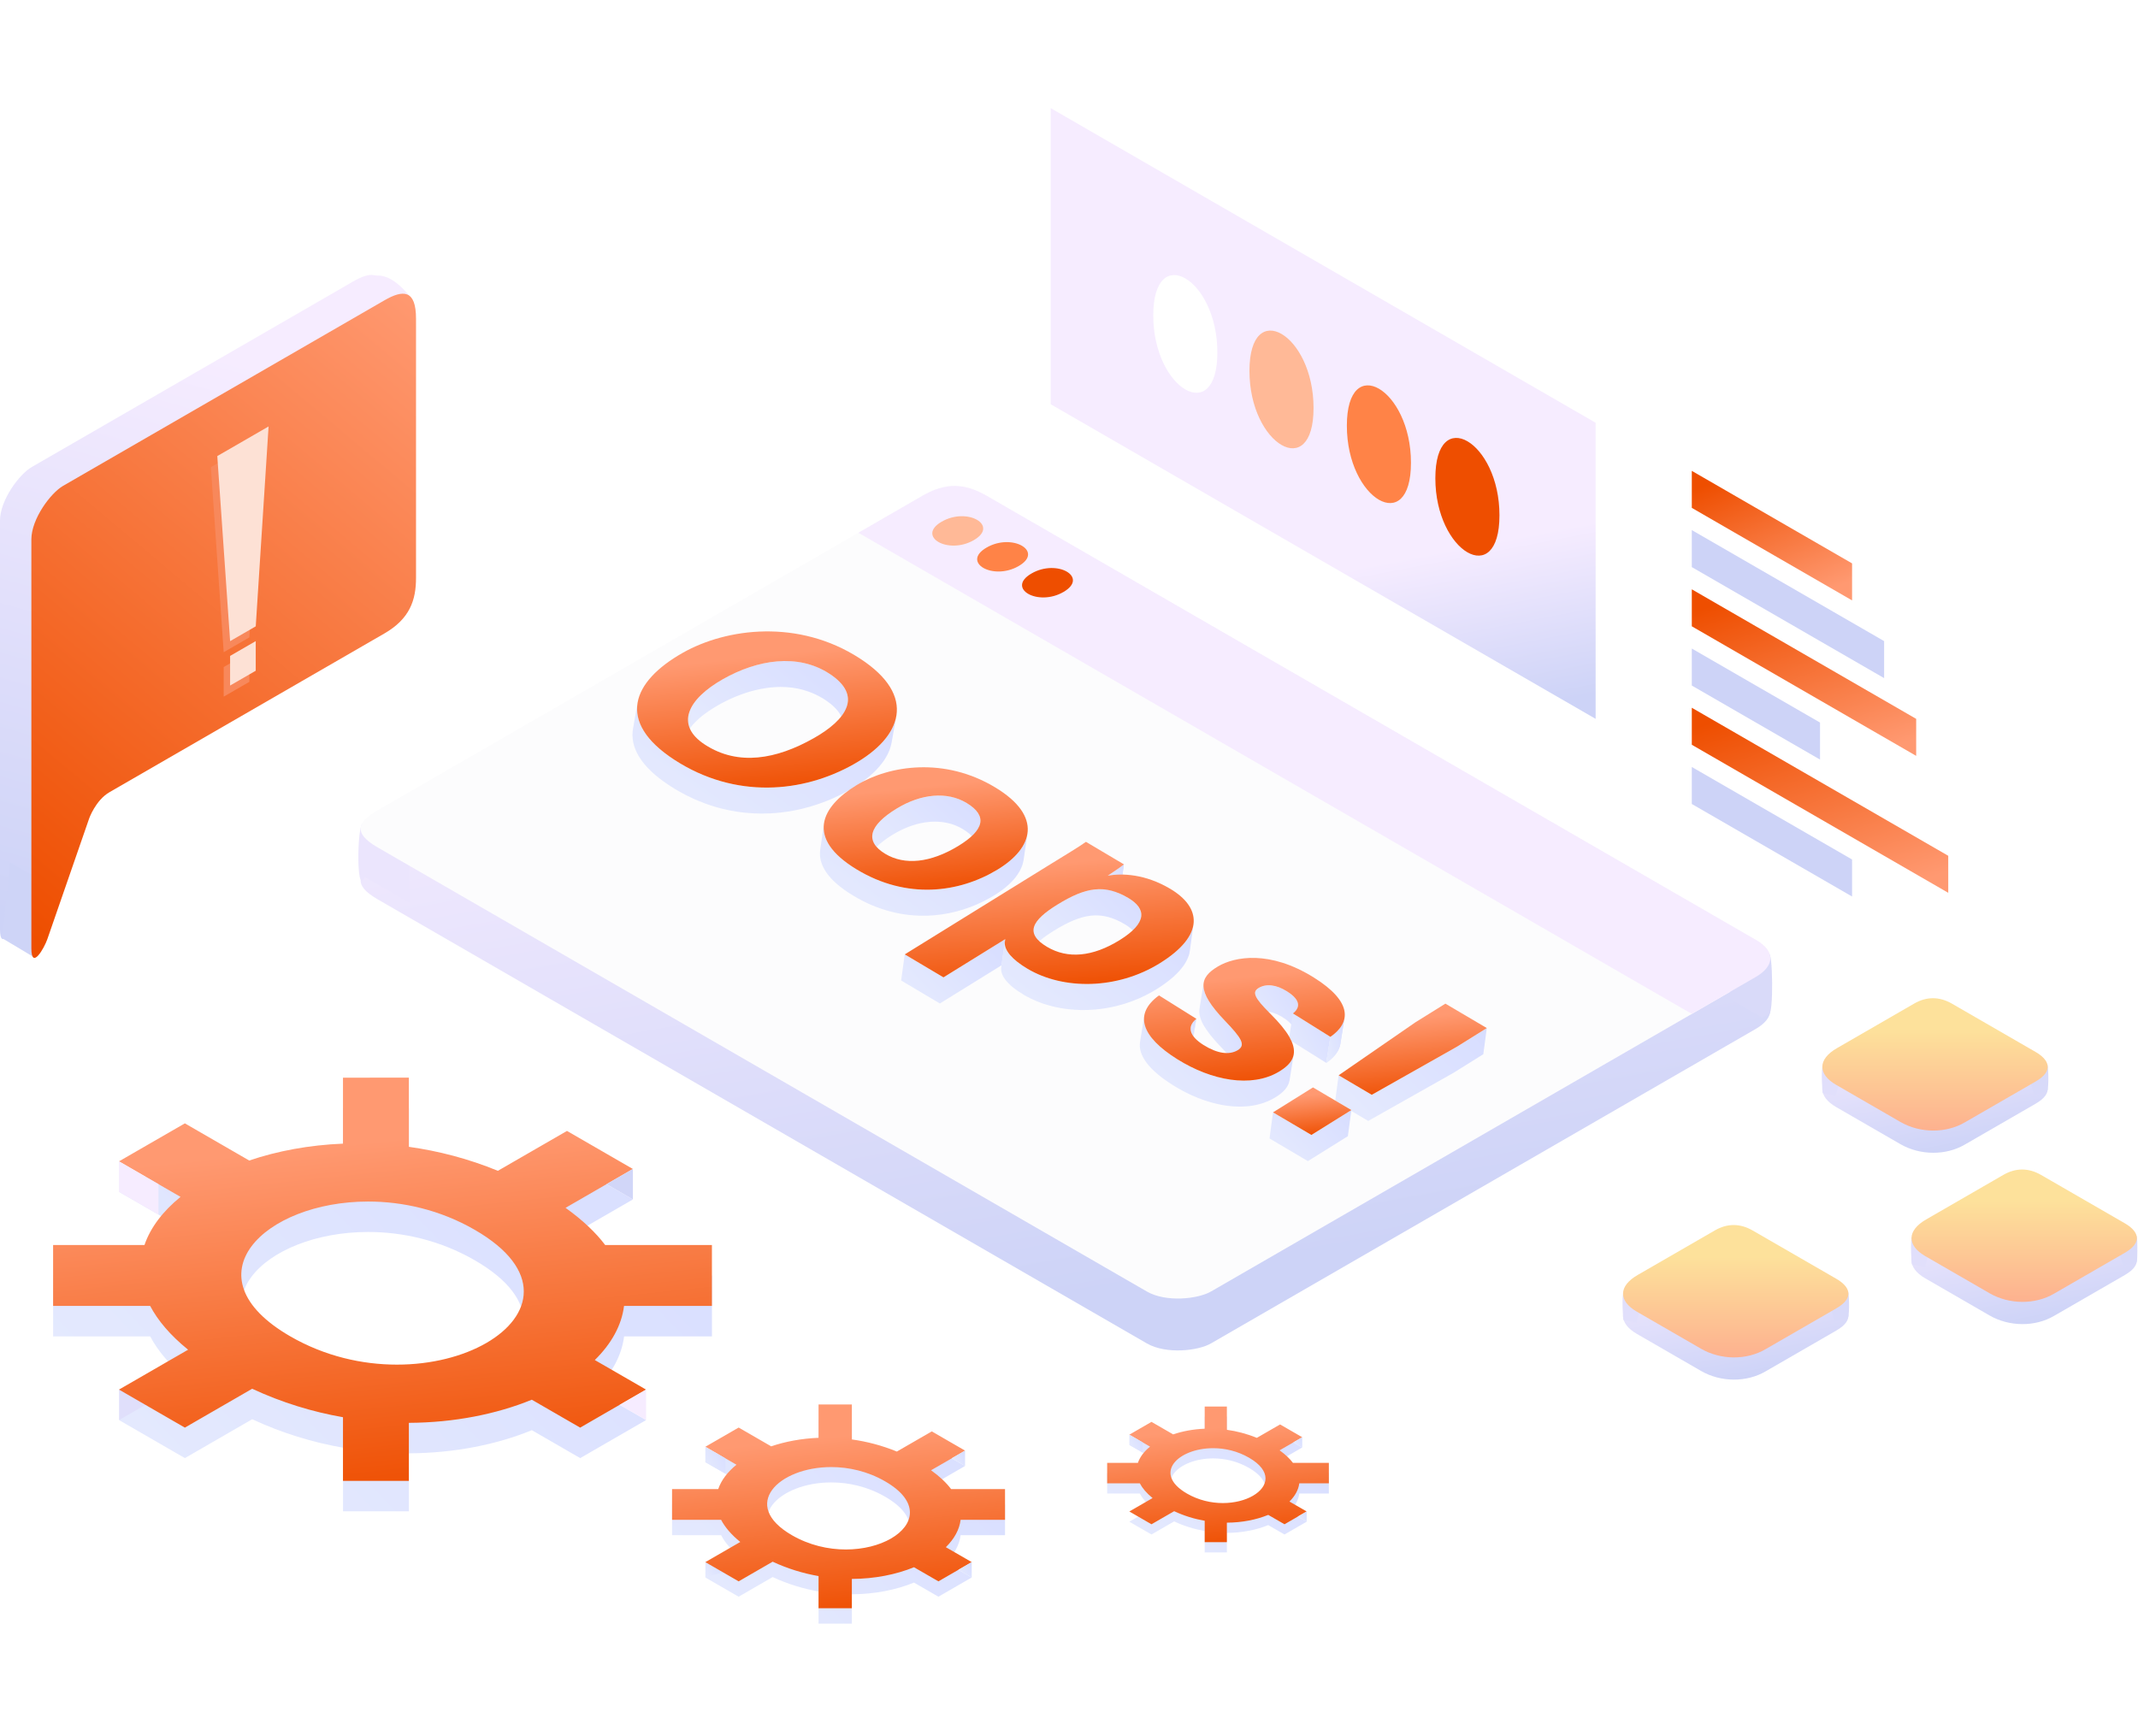 <svg width="489" height="397" viewBox="0 0 489 397" fill="none" xmlns="http://www.w3.org/2000/svg">
<g clip-path="url(#clip0_3388_103239)">
<g filter="url(#filter0_d_3388_103239)">
<path d="M86.371 193.211L210.939 121.293C215.387 118.723 219.788 117.878 225.554 121.209L401.693 222.903C406.005 225.393 406.005 228.78 401.567 231.345L276.975 303.272C274.06 304.978 266.706 305.814 262.304 303.272L86.347 201.682C80.489 198.299 81.956 195.762 86.371 193.211Z" fill="url(#paint0_linear_3388_103239)"/>
<path d="M83.422 196.589C81.231 201.999 81.736 180.98 83.404 184.783L93.678 190.716V202.518L83.422 196.589Z" fill="#EBE5FD"/>
<path d="M86.371 181.339L210.939 109.421C215.387 106.852 219.788 106.006 225.554 109.337L401.693 211.031C406.005 213.521 406.005 216.908 401.567 219.473L276.975 291.401C274.06 293.106 266.706 293.942 262.304 291.401L86.347 189.81C80.489 186.427 81.956 183.89 86.371 181.339Z" fill="#FCFCFD"/>
<path d="M404.537 227.911C405.71 228.504 405.453 212.736 404.537 214.367L395.739 219.445V224.524L403.07 228.757L404.537 227.911Z" fill="#D9DAF9"/>
<path d="M218.652 107.155C215.928 107.076 213.442 107.973 210.938 109.417L196.323 117.854L386.942 227.906L401.565 219.464C406.004 216.899 406.004 213.512 401.692 211.021L225.552 109.328C223.029 107.879 220.768 107.221 218.652 107.155Z" fill="#F6ECFF"/>
<path d="M215.387 115.317C221.251 111.93 228.586 116.163 222.718 119.55C216.854 122.938 209.524 118.705 215.387 115.317Z" fill="#FFB997"/>
<path d="M225.651 121.242C231.514 117.854 238.849 122.087 232.981 125.475C227.118 128.862 219.787 124.629 225.651 121.242Z" fill="#FF8347"/>
<path d="M235.907 127.18C241.761 123.774 249.106 127.988 243.251 131.39C237.397 134.796 230.053 130.586 235.907 127.18Z" fill="#EE4E00"/>
</g>
<path d="M386.946 107.697L423.604 128.862V137.328L386.946 116.163V107.697Z" fill="url(#paint1_linear_3388_103239)"/>
<path d="M386.946 121.242L430.934 146.639V155.105L386.946 129.708V121.242Z" fill="#CDD3F7"/>
<path d="M386.946 134.791L438.265 164.422V172.887L386.946 143.252V134.791Z" fill="url(#paint2_linear_3388_103239)"/>
<path d="M386.946 148.335L416.273 165.267V173.733L386.946 156.801V148.335Z" fill="#CDD3F7"/>
<path d="M386.946 161.88L445.6 195.743V204.209L386.946 170.346V161.88Z" fill="url(#paint3_linear_3388_103239)"/>
<path d="M386.946 175.424L423.604 196.589V205.055L386.946 183.89V175.424Z" fill="#CDD3F7"/>
<g filter="url(#filter1_d_3388_103239)">
<path d="M27.231 320.786V313.806L34.052 314.605C35.725 319.062 31.987 320.235 27.231 320.786Z" fill="#E0DFFB"/>
<path d="M78.456 249.455V264.542C70.716 264.859 63.428 266.222 57.013 268.402L42.291 259.903L27.224 268.604L41.302 276.728C37.297 279.984 34.426 283.719 33.053 287.743H12.156V301.667H34.349C36.107 305 38.94 308.37 43.031 311.683L27.224 320.806L42.291 329.507L57.685 320.614C64.513 323.793 71.523 325.915 78.456 327.125V341.683H93.524V338.207V328.412C103.914 328.364 113.623 326.405 121.641 323.121L132.704 329.507L147.772 320.806L136.056 314.046C139.82 310.348 142.192 306.133 142.74 301.667H162.839V287.743H138.428C136.277 284.891 133.271 282.029 129.362 279.234L144.756 270.342L129.689 261.642L113.882 270.765C107.15 267.999 100.284 266.222 93.524 265.281V249.455H78.456ZM84.199 277.784C92.112 277.784 100.678 279.686 108.591 284.257C140.233 302.532 98.047 326.885 66.395 308.62C42.666 294.916 60.46 277.784 84.199 277.784Z" fill="url(#paint4_linear_3388_103239)"/>
<path d="M78.446 242.493V257.58C70.706 257.896 63.418 259.26 57.003 261.44L42.281 252.941L27.214 261.632L41.292 269.756C37.288 273.012 34.416 276.747 33.043 280.771H12.147V294.695H34.34C36.097 298.028 38.93 301.398 43.021 304.712L27.214 313.834L42.281 322.535L57.675 313.642C64.503 316.821 71.513 318.943 78.446 320.153V334.712H93.514V331.235V321.44C103.904 321.392 113.613 319.433 121.632 316.149L132.694 322.535L147.762 313.834L136.046 307.074C139.81 303.377 142.182 299.161 142.73 294.695H162.829V280.771H138.418C136.267 277.919 133.261 275.057 129.352 272.263L144.746 263.37L129.679 254.67L113.872 263.793C107.141 261.027 100.274 259.25 93.514 258.309V242.483L78.446 242.493ZM84.199 270.822C92.112 270.822 100.678 272.724 108.591 277.295C140.233 295.569 98.046 319.923 66.395 301.658C42.665 287.954 60.46 270.822 84.199 270.822Z" fill="url(#paint5_linear_3388_103239)"/>
<path d="M27.213 261.632V268.594L36.25 273.818V266.856L27.213 261.632Z" fill="#F6ECFF"/>
<path d="M144.756 270.332V263.37L138.725 266.847L144.756 270.332Z" fill="#D1D6F8"/>
<path d="M147.772 313.834V320.797L141.741 317.32L147.772 313.834Z" fill="#F6ECFF"/>
</g>
<g filter="url(#filter2_d_3388_103239)">
<path d="M187.219 320.751V328.376C183.307 328.536 179.624 329.225 176.382 330.327L168.942 326.032L161.327 330.429L168.442 334.534C166.418 336.18 164.967 338.068 164.273 340.101H153.712V347.138H164.928C165.816 348.822 167.248 350.526 169.315 352.2L161.327 356.811L168.942 361.208L176.721 356.714C180.172 358.32 183.715 359.393 187.219 360.004V367.362H194.834V365.605V360.655C200.085 360.63 204.992 359.64 209.044 357.981L214.635 361.208L222.25 356.811L216.329 353.394C218.231 351.526 219.43 349.395 219.707 347.138H229.865V340.101H217.528C216.441 338.66 214.921 337.213 212.946 335.801L220.726 331.307L213.111 326.91L205.123 331.521C201.721 330.123 198.25 329.225 194.834 328.749V320.751H187.219ZM190.121 335.068C194.12 335.068 198.449 336.029 202.449 338.339C218.44 347.575 197.12 359.883 181.123 350.652C169.131 343.727 178.124 335.068 190.121 335.068Z" fill="url(#paint6_linear_3388_103239)"/>
<path d="M161.332 353.283V356.801L165.491 355.573L163.681 353.103L161.332 353.283Z" fill="url(#paint7_linear_3388_103239)"/>
<path d="M187.219 317.237V324.862C183.307 325.022 179.624 325.711 176.382 326.813L168.942 322.518L161.327 326.915L168.442 331.021C166.418 332.666 164.967 334.554 164.273 336.587H153.712V343.625H164.928C165.816 345.309 167.248 347.012 169.315 348.687L161.327 353.297L168.942 357.694L176.721 353.2C180.172 354.807 183.715 355.879 187.219 356.491V363.848H194.834V362.091V357.141C200.085 357.117 204.992 356.127 209.044 354.467L214.635 357.694L222.25 353.297L216.334 349.88C218.236 348.012 219.435 345.881 219.712 343.625H229.869V336.587H217.533C216.445 335.146 214.926 333.7 212.951 332.287L220.731 327.793L213.116 323.396L205.128 328.007C201.725 326.609 198.255 325.711 194.839 325.236V317.237H187.219ZM190.121 331.555C194.12 331.555 198.449 332.516 202.449 334.826C218.44 344.061 197.12 356.369 181.123 347.138C169.131 340.208 178.124 331.555 190.121 331.555Z" fill="url(#paint8_linear_3388_103239)"/>
<path d="M161.321 326.91V330.429L165.888 333.069V329.55L161.321 326.91Z" fill="url(#paint9_linear_3388_103239)"/>
<path d="M220.726 331.307V327.788L217.678 329.545L220.726 331.307Z" fill="url(#paint10_linear_3388_103239)"/>
<path d="M222.25 353.292V356.811L219.202 355.054L222.25 353.292Z" fill="url(#paint11_linear_3388_103239)"/>
</g>
<g filter="url(#filter3_d_3388_103239)">
<path d="M275.537 320.044V325.12C272.932 325.227 270.48 325.686 268.322 326.419L263.368 323.56L258.298 326.487L263.035 329.221C261.688 330.316 260.722 331.573 260.26 332.927H253.229V337.612H260.696C261.287 338.733 262.24 339.868 263.617 340.982L258.298 344.052L263.368 346.98L268.548 343.987C270.845 345.057 273.204 345.771 275.537 346.178V351.077H280.607V349.907V346.611C284.103 346.595 287.37 345.936 290.068 344.831L293.79 346.98L298.86 344.052L294.918 341.777C296.184 340.533 296.982 339.115 297.167 337.612H303.93V332.927H295.716C294.992 331.967 293.981 331.004 292.666 330.064L297.845 327.072L292.775 324.145L287.457 327.214C285.192 326.284 282.881 325.686 280.607 325.369V320.044H275.537ZM277.469 329.576C280.132 329.576 283.014 330.216 285.676 331.754C296.323 337.903 282.129 346.097 271.478 339.952C263.494 335.341 269.485 329.576 277.469 329.576Z" fill="url(#paint12_linear_3388_103239)"/>
<path d="M275.537 317.705V322.781C272.932 322.888 270.48 323.346 268.322 324.08L263.368 321.22L258.298 324.148L263.035 326.881C261.688 327.977 260.722 329.234 260.26 330.588H253.229V335.273H260.696C261.287 336.394 262.24 337.528 263.617 338.643L258.298 341.713L263.368 344.64L268.548 341.648C270.845 342.718 273.204 343.432 275.537 343.839V348.737H280.607V347.568V344.272C284.103 344.256 287.37 343.596 290.068 342.491L293.79 344.64L298.86 341.713L294.921 339.438C296.188 338.194 296.986 336.775 297.17 335.273H303.933V330.588H295.719C294.995 329.628 293.984 328.665 292.669 327.725L297.848 324.733L292.779 321.805L287.46 324.875C285.195 323.944 282.885 323.346 280.61 323.03V317.705H275.537ZM277.469 327.237C280.132 327.237 283.014 327.877 285.676 329.415C296.323 335.564 282.129 343.758 271.478 337.612C263.494 332.998 269.485 327.237 277.469 327.237Z" fill="url(#paint13_linear_3388_103239)"/>
<path d="M258.298 324.145V326.487L261.339 328.245V325.902L258.298 324.145Z" fill="url(#paint14_linear_3388_103239)"/>
<path d="M297.845 327.072V324.729L295.816 325.899L297.845 327.072Z" fill="url(#paint15_linear_3388_103239)"/>
<path d="M298.859 341.709V344.052L296.83 342.882L298.859 341.709Z" fill="url(#paint16_linear_3388_103239)"/>
</g>
<path d="M240.316 92.461L364.95 164.422V96.694L240.316 24.734V92.461Z" fill="url(#paint17_linear_3388_103239)"/>
<path d="M263.774 72.142C263.774 55.211 278.435 63.676 278.435 80.608C278.435 97.54 263.774 89.074 263.774 72.142Z" fill="white"/>
<path d="M285.772 84.841C285.772 67.909 300.433 76.375 300.433 93.307C300.433 110.239 285.772 101.773 285.772 84.841Z" fill="#FFB997"/>
<path d="M308.052 97.372C308.052 80.44 322.713 88.906 322.713 105.838C322.713 122.77 308.052 114.304 308.052 97.372Z" fill="#FF8347"/>
<path d="M328.292 109.393C328.292 92.461 342.953 100.927 342.953 117.859C342.953 134.791 328.292 126.325 328.292 109.393Z" fill="#EE4E00"/>
<path d="M-0.001 212.615V119.055C-0.001 114.406 4.4 108.477 7.246 106.833L80.724 64.41C85.041 61.915 87.975 61.915 87.975 68.601V127.797C87.999 133.015 86.508 137.262 80.738 140.594L17.866 176.896C14.66 178.746 13.193 182.979 13.221 182.895L3.658 210.498C2.933 212.605 -0.001 217.684 -0.001 212.615Z" fill="url(#paint18_linear_3388_103239)"/>
<path d="M0.509 214.596L7.694 218.894L12.105 202.775L2.321 197.346L0.509 214.596Z" fill="#CED4F7"/>
<path d="M80.36 64.583L89.274 69.731L93.601 67.624C87.261 60.051 84.126 63.943 80.36 64.583Z" fill="#F6ECFF"/>
<path d="M7.176 216.913V123.354C7.176 118.705 11.577 112.776 14.422 111.131L87.901 68.708C92.218 66.213 95.152 66.213 95.152 72.899V132.095C95.175 137.314 93.685 141.561 87.915 144.892L25.042 181.194C21.837 183.045 20.37 187.278 20.398 187.193L10.834 214.796C10.105 216.904 7.176 221.987 7.176 216.913Z" fill="url(#paint19_linear_3388_103239)"/>
<path d="M48.23 106.852L59.961 100.077L57.027 145.789L51.164 149.176L48.23 106.852Z" fill="#F8885B"/>
<path d="M51.163 152.568L57.027 149.181V155.956L51.163 159.343V152.568Z" fill="#F8885B"/>
<path d="M49.698 104.315L61.43 97.54L58.496 143.257L52.632 146.644L49.698 104.315Z" fill="#FDE1D5"/>
<path d="M52.628 150.027L58.491 146.639V153.414L52.628 156.801V150.027Z" fill="#FDE1D5"/>
<g filter="url(#filter4_d_3388_103239)">
<path d="M420.138 240.822L437.831 230.609C440.644 228.987 443.573 228.987 446.428 230.632L465.57 241.682C468.504 243.373 469.971 245.915 465.57 248.456L449.423 257.777C445.083 260.328 439.177 260.305 434.65 257.693L419.979 249.222C415.714 246.76 415.714 243.373 420.138 240.822Z" fill="url(#paint20_linear_3388_103239)"/>
<path d="M416.938 246.041C416.798 246.452 416.443 240.238 416.938 239.729H421.731L419.867 246.681L416.938 246.041Z" fill="#E1DFFB"/>
<path d="M468.083 245.517C468.611 246.256 468.597 240.364 468.265 239.462L463.317 239.518L465.182 246.471L468.083 245.517Z" fill="#D8DAF9"/>
<path d="M420.138 235.743L437.831 225.53C440.644 223.909 443.573 223.909 446.428 225.553L465.57 236.603C468.504 238.294 469.971 240.836 465.57 243.378L449.423 252.698C445.083 255.249 439.177 255.226 434.65 252.614L419.979 244.144C415.714 241.682 415.714 238.294 420.138 235.743Z" fill="url(#paint21_linear_3388_103239)"/>
</g>
<g filter="url(#filter5_d_3388_103239)">
<path d="M440.535 280.009L458.229 269.795C461.041 268.174 463.971 268.174 466.825 269.819L485.967 280.868C488.901 282.56 490.368 285.101 485.967 287.643L469.82 296.964C465.48 299.515 459.574 299.491 455.047 296.88L440.377 288.409C436.111 285.947 436.111 282.56 440.535 280.009Z" fill="url(#paint22_linear_3388_103239)"/>
<path d="M437.335 285.228C437.195 285.639 436.84 279.425 437.335 278.915H442.129L440.265 285.868L437.335 285.228Z" fill="#E1DFFB"/>
<path d="M488.486 284.704C489.014 285.442 489 279.551 488.668 278.649L483.721 278.705L485.585 285.657L488.486 284.704Z" fill="#D8DAF9"/>
<path d="M440.535 274.925L458.229 264.712C461.041 263.091 463.971 263.091 466.825 264.736L485.967 275.785C488.901 277.476 490.368 280.018 485.967 282.56L469.82 291.881C465.48 294.432 459.574 294.408 455.047 291.797L440.377 283.326C436.111 280.868 436.111 277.481 440.535 274.925Z" fill="url(#paint23_linear_3388_103239)"/>
</g>
<g filter="url(#filter6_d_3388_103239)">
<path d="M374.556 292.703L392.249 282.49C395.062 280.868 397.991 280.868 400.846 282.513L419.988 293.563C422.922 295.254 424.389 297.796 419.988 300.337L403.841 309.658C399.5 312.209 393.595 312.186 389.068 309.574L374.397 301.103C370.131 298.646 370.131 295.259 374.556 292.703Z" fill="url(#paint24_linear_3388_103239)"/>
<path d="M371.356 297.926C371.216 298.338 370.861 292.124 371.356 291.614H376.149L374.285 298.566L371.356 297.926Z" fill="#E1DFFB"/>
<path d="M422.501 297.403C423.029 298.141 423.015 292.25 422.683 291.348L417.735 291.404L419.599 298.356L422.501 297.403Z" fill="#D8DAF9"/>
<path d="M374.556 287.624L392.249 277.411C395.062 275.79 397.991 275.79 400.846 277.434L419.988 288.484C422.922 290.175 424.389 292.717 419.988 295.259L403.841 304.58C399.5 307.131 393.595 307.107 389.068 304.495L374.397 296.025C370.131 293.567 370.131 290.18 374.556 287.624Z" fill="url(#paint25_linear_3388_103239)"/>
</g>
<path d="M193.87 160.843L192.814 166.781C193.211 164.534 192.043 162.226 188.609 160.002C188.469 159.908 188.324 159.819 188.184 159.735V159.731C188.044 159.647 187.908 159.567 187.768 159.492C187.595 159.394 187.427 159.301 187.254 159.207C187.142 159.151 187.03 159.091 186.918 159.039C186.777 158.964 186.637 158.894 186.492 158.829C186.455 158.815 186.413 158.792 186.38 158.778C186.207 158.698 186.035 158.619 185.862 158.544C185.689 158.474 185.516 158.399 185.338 158.338C185.278 158.31 185.222 158.287 185.161 158.268C185.1 158.245 185.044 158.222 184.983 158.208C184.726 158.119 184.469 158.025 184.208 157.955C184.119 157.923 184.03 157.895 183.937 157.867C183.899 157.857 183.857 157.843 183.82 157.834C183.633 157.782 183.437 157.731 183.245 157.68C183.068 157.638 182.89 157.591 182.708 157.553C182.507 157.511 182.316 157.474 182.115 157.437C182.035 157.423 181.96 157.409 181.881 157.399C181.722 157.371 181.568 157.343 181.409 157.325C181.395 157.32 181.381 157.32 181.367 157.315C181.344 157.315 181.325 157.306 181.302 157.306C181.096 157.278 180.891 157.254 180.685 157.231C180.372 157.198 180.064 157.175 179.755 157.156C179.442 157.138 179.124 157.128 178.807 157.128C178.681 157.124 178.554 157.124 178.428 157.124C178.274 157.124 178.12 157.128 177.961 157.133C177.77 157.138 177.578 157.142 177.386 157.156C177.377 157.161 177.372 157.161 177.363 157.161C177.115 157.175 176.858 157.189 176.611 157.212C176.382 157.231 176.144 157.254 175.915 157.282C175.859 157.287 175.798 157.297 175.737 157.306C175.532 157.329 175.317 157.362 175.111 157.395C174.7 157.455 174.289 157.525 173.878 157.61C173.742 157.633 173.597 157.661 173.462 157.698C173.238 157.745 173.013 157.796 172.789 157.852C172.555 157.904 172.327 157.965 172.098 158.025C171.85 158.091 171.598 158.166 171.35 158.236C171.102 158.31 170.85 158.39 170.602 158.469C170.355 158.549 170.112 158.633 169.86 158.717C169.346 158.894 168.841 159.091 168.332 159.301C167.86 159.492 167.388 159.698 166.921 159.918C166.678 160.03 166.44 160.146 166.197 160.263C166.192 160.268 166.192 160.268 166.187 160.268C165.949 160.385 165.715 160.506 165.482 160.628C165.29 160.731 165.094 160.829 164.907 160.936C164.716 161.039 164.519 161.142 164.333 161.254C163.59 161.679 162.889 162.109 162.235 162.548C162.029 162.679 161.828 162.819 161.637 162.959C161.394 163.132 161.155 163.31 160.927 163.487C160.833 163.557 160.74 163.632 160.646 163.702C160.567 163.763 160.487 163.828 160.413 163.894C160.226 164.043 160.048 164.193 159.875 164.351C159.702 164.506 159.53 164.66 159.371 164.819C159.128 165.048 158.903 165.272 158.693 165.501C158.614 165.59 158.534 165.674 158.46 165.762C158.394 165.837 158.329 165.912 158.268 165.991C158.198 166.071 158.137 166.146 158.077 166.23C157.782 166.594 157.525 166.963 157.306 167.328C157.165 167.556 157.044 167.79 156.932 168.014C156.89 168.103 156.848 168.201 156.806 168.29C156.759 168.397 156.712 168.51 156.675 168.612C156.549 168.958 156.455 169.299 156.39 169.65L157.446 163.707C157.507 163.375 157.605 163.029 157.726 162.693C157.726 162.688 157.726 162.688 157.726 162.683V162.674C157.763 162.567 157.81 162.459 157.857 162.352C157.894 162.258 157.936 162.17 157.983 162.076C158.086 161.866 158.193 161.66 158.319 161.45C158.329 161.427 158.343 161.408 158.357 161.389V161.38C158.432 161.254 158.511 161.128 158.6 161.002C158.651 160.927 158.703 160.847 158.759 160.773C158.946 160.502 159.151 160.24 159.38 159.974C159.422 159.927 159.464 159.876 159.511 159.829C159.716 159.591 159.941 159.348 160.184 159.109C160.258 159.03 160.338 158.955 160.422 158.876C160.585 158.721 160.754 158.567 160.927 158.408C161.076 158.278 161.235 158.147 161.389 158.011C161.422 157.983 161.459 157.955 161.492 157.927C161.562 157.871 161.632 157.815 161.697 157.764C161.81 157.67 161.922 157.586 162.038 157.497C162.235 157.343 162.436 157.194 162.646 157.044C163.253 156.61 163.912 156.18 164.613 155.755C164.865 155.605 165.122 155.451 165.384 155.306C165.687 155.133 166 154.965 166.309 154.802C166.384 154.76 166.458 154.722 166.538 154.685V154.68C166.65 154.619 166.757 154.568 166.865 154.512C167.145 154.372 167.43 154.227 167.715 154.096C167.874 154.021 168.028 153.947 168.187 153.877C168.864 153.568 169.551 153.278 170.247 153.012C170.467 152.928 170.687 152.849 170.911 152.774C171.154 152.685 171.401 152.601 171.654 152.522C171.901 152.442 172.154 152.363 172.401 152.293C172.649 152.218 172.901 152.143 173.149 152.082C173.392 152.017 173.635 151.956 173.878 151.896C174.144 151.83 174.41 151.769 174.677 151.713C175.405 151.559 176.13 151.442 176.858 151.354C176.896 151.344 176.933 151.344 176.971 151.335C177.204 151.307 177.442 151.283 177.671 151.265C177.919 151.241 178.176 151.227 178.424 151.213C178.433 151.213 178.438 151.213 178.447 151.209C178.639 151.199 178.83 151.19 179.022 151.185C179.181 151.181 179.335 151.176 179.489 151.176C179.615 151.176 179.741 151.176 179.867 151.181C180.185 151.181 180.503 151.19 180.816 151.209C181.129 151.227 181.437 151.251 181.746 151.283C181.951 151.307 182.161 151.33 182.362 151.358C182.386 151.358 182.404 151.368 182.428 151.368C182.442 151.368 182.456 151.368 182.47 151.377C182.629 151.4 182.787 151.424 182.942 151.452C183.222 151.498 183.493 151.545 183.764 151.606C183.969 151.653 184.175 151.695 184.381 151.751C184.544 151.788 184.703 151.83 184.862 151.882C184.904 151.891 184.946 151.9 184.988 151.919C185.133 151.956 185.268 151.998 185.408 152.04C185.595 152.096 185.782 152.157 185.96 152.223C186.049 152.251 186.133 152.283 186.217 152.316C186.277 152.335 186.338 152.358 186.394 152.381C186.567 152.442 186.74 152.517 186.918 152.587C187.132 152.676 187.343 152.774 187.553 152.867C187.646 152.909 187.749 152.961 187.843 153.007C188.118 153.143 188.394 153.283 188.665 153.437C188.8 153.512 188.936 153.592 189.071 153.666C189.132 153.704 189.184 153.732 189.244 153.769C189.384 153.858 189.529 153.947 189.669 154.04C193.099 156.292 194.267 158.6 193.87 160.843Z" fill="url(#paint26_linear_3388_103239)"/>
<path d="M204.998 163.833L203.942 169.771C203.891 170.042 203.83 170.322 203.755 170.593C203.718 170.734 203.676 170.869 203.634 171.004C203.601 171.117 203.564 171.219 203.526 171.327C203.522 171.35 203.508 171.374 203.498 171.397C203.494 171.425 203.48 171.458 203.47 171.486C203.47 171.5 203.466 171.509 203.461 171.523C203.447 171.56 203.428 171.603 203.409 171.64C203.405 171.663 203.391 171.687 203.381 171.71C203.339 171.817 203.293 171.925 203.246 172.032C203.078 172.415 202.886 172.789 202.667 173.163C202.639 173.219 202.611 173.266 202.573 173.317C202.564 173.35 202.54 173.378 202.526 173.401C202.512 173.429 202.494 173.457 202.475 173.481C202.241 173.859 201.984 174.238 201.699 174.602C201.48 174.892 201.242 175.177 200.999 175.462C200.905 175.574 200.802 175.686 200.704 175.789C200.606 175.901 200.499 176.008 200.396 176.116C200.293 176.228 200.186 176.331 200.078 176.438C199.971 176.55 199.859 176.653 199.747 176.761C199.293 177.186 198.817 177.602 198.303 178.013C197.906 178.33 197.495 178.643 197.055 178.947C196.915 179.05 196.761 179.153 196.616 179.251C196.467 179.354 196.313 179.456 196.158 179.554C195.542 179.961 194.902 180.349 194.233 180.727C193.804 180.97 193.36 181.208 192.916 181.437C192.603 181.601 192.285 181.76 191.963 181.919C191.645 182.073 191.323 182.227 190.996 182.376C190.627 182.545 190.248 182.708 189.874 182.867C189.617 182.979 189.365 183.082 189.108 183.185C187.417 183.858 185.669 184.428 183.88 184.876C183.562 184.96 183.245 185.035 182.922 185.11C182.534 185.198 182.133 185.283 181.74 185.357C181.422 185.423 181.1 185.479 180.778 185.535C180.736 185.539 180.689 185.549 180.642 185.558C180.292 185.614 179.941 185.666 179.591 185.712C179.208 185.768 178.815 185.815 178.428 185.857C178.087 185.895 177.75 185.927 177.409 185.955C177.04 185.983 176.671 186.007 176.302 186.03C175.951 186.049 175.596 186.063 175.241 186.067C174.895 186.077 174.55 186.081 174.195 186.081C173.835 186.077 173.475 186.077 173.115 186.063C172.76 186.049 172.405 186.039 172.045 186.016C171.555 185.988 171.074 185.946 170.583 185.899C170.317 185.876 170.055 185.848 169.794 185.815C169.527 185.787 169.27 185.75 169.004 185.717C168.78 185.684 168.56 185.652 168.336 185.614C167.668 185.507 167 185.385 166.331 185.24C165.906 185.147 165.481 185.049 165.056 184.941C164.846 184.89 164.631 184.834 164.421 184.778C164.21 184.717 163.995 184.656 163.785 184.6C163.566 184.535 163.346 184.47 163.122 184.399C162.902 184.334 162.683 184.264 162.458 184.189C162.234 184.119 162.014 184.044 161.795 183.965C161.575 183.89 161.356 183.811 161.136 183.727C160.636 183.54 160.141 183.344 159.641 183.133C159.431 183.045 159.22 182.956 159.01 182.867C158.725 182.741 158.44 182.61 158.155 182.479C157.137 182.007 156.123 181.475 155.118 180.895C154.838 180.737 154.558 180.573 154.277 180.4C153.932 180.185 153.581 179.97 153.236 179.746C146.452 175.34 144.041 170.827 144.793 166.599L145.849 160.66C145.097 164.889 147.503 169.402 154.291 173.808C154.637 174.032 154.988 174.247 155.333 174.462C155.973 174.85 156.618 175.219 157.263 175.564C157.585 175.742 157.908 175.906 158.235 176.069C158.557 176.233 158.879 176.387 159.206 176.546C159.594 176.728 159.982 176.901 160.37 177.06C160.515 177.125 160.66 177.19 160.809 177.246C161.272 177.438 161.729 177.62 162.187 177.788C163.066 178.115 163.953 178.405 164.836 178.662C165.117 178.746 165.402 178.821 165.682 178.896C165.962 178.97 166.243 179.041 166.528 179.106C166.691 179.148 166.855 179.185 167.023 179.223C167.144 179.251 167.261 179.274 167.383 179.302C168.275 179.494 169.163 179.648 170.055 179.774C170.256 179.807 170.457 179.83 170.658 179.854C170.859 179.882 171.05 179.905 171.247 179.924C171.401 179.942 171.555 179.956 171.709 179.97C172.176 180.017 172.634 180.05 173.097 180.078C173.452 180.101 173.812 180.11 174.167 180.124L174.218 180.129C174.554 180.139 174.895 180.143 175.232 180.143H175.246C175.592 180.143 175.942 180.139 176.292 180.129C176.648 180.124 177.003 180.106 177.353 180.092C177.722 180.073 178.096 180.05 178.46 180.017C178.797 179.989 179.138 179.956 179.479 179.919C180.268 179.83 181.053 179.723 181.834 179.592C182.156 179.536 182.478 179.48 182.796 179.414C183.189 179.34 183.586 179.255 183.978 179.167C184.3 179.092 184.618 179.017 184.936 178.933C185.641 178.76 186.338 178.564 187.024 178.349C187.375 178.242 187.711 178.134 188.057 178.017C188.314 177.933 188.566 177.844 188.823 177.751C189.047 177.672 189.276 177.592 189.496 177.503C189.94 177.34 190.388 177.158 190.823 176.975C191.042 176.887 191.267 176.793 191.482 176.69C191.776 176.564 192.066 176.433 192.346 176.298C192.622 176.172 192.902 176.041 193.168 175.906C193.336 175.826 193.5 175.742 193.663 175.653C193.766 175.602 193.864 175.555 193.962 175.504C193.986 175.49 194.009 175.48 194.037 175.462C194.458 175.247 194.874 175.023 195.28 174.789C196.116 174.317 196.915 173.822 197.663 173.308C197.812 173.21 197.962 173.107 198.102 173.004C198.396 172.799 198.686 172.584 198.962 172.373C199.088 172.275 199.223 172.173 199.349 172.074V172.07C199.391 172.037 199.438 172 199.476 171.967C199.686 171.799 199.896 171.626 200.092 171.453C200.812 170.832 201.471 170.187 202.05 169.528C202.064 169.514 202.073 169.495 202.092 169.486C202.223 169.337 202.349 169.178 202.475 169.028C202.877 168.538 203.232 168.033 203.54 167.528C203.573 167.482 203.601 167.44 203.629 167.393C203.662 167.337 203.69 167.285 203.723 167.229C203.797 167.108 203.863 166.986 203.928 166.86C204.003 166.72 204.078 166.58 204.138 166.444C204.199 166.328 204.255 166.202 204.307 166.085C204.353 165.982 204.4 165.879 204.437 165.776C204.447 165.753 204.461 165.73 204.465 165.706C204.498 165.632 204.526 165.557 204.554 165.482C204.564 165.454 204.578 165.421 204.582 165.393C204.62 165.286 204.657 165.183 204.69 165.071C204.736 164.935 204.778 164.8 204.811 164.66C204.886 164.384 204.947 164.108 204.998 163.833Z" fill="url(#paint27_linear_3388_103239)"/>
<path d="M203.526 171.322C203.521 171.35 203.507 171.383 203.498 171.411V171.392C203.507 171.369 203.517 171.346 203.526 171.322Z" fill="url(#paint28_linear_3388_103239)"/>
<path d="M204.998 163.833C204.947 164.108 204.891 164.384 204.812 164.655C204.882 164.384 204.947 164.104 204.998 163.833Z" fill="url(#paint29_linear_3388_103239)"/>
<path d="M202.666 173.154C202.638 173.21 202.606 173.266 202.573 173.322V173.308C202.606 173.261 202.638 173.21 202.666 173.154Z" fill="url(#paint30_linear_3388_103239)"/>
<path d="M203.499 171.392V171.411C203.49 171.434 203.481 171.458 203.471 171.481C203.481 171.448 203.495 171.416 203.499 171.392Z" fill="url(#paint31_linear_3388_103239)"/>
<path d="M202.574 173.308V173.322C202.56 173.345 202.541 173.373 202.527 173.392C202.541 173.369 202.56 173.341 202.574 173.308Z" fill="url(#paint32_linear_3388_103239)"/>
<path d="M199.344 172.07V172.074C199.218 172.172 199.082 172.275 198.956 172.373C199.091 172.275 199.218 172.168 199.344 172.07Z" fill="url(#paint33_linear_3388_103239)"/>
<path d="M196.653 150.597C182.651 141.514 166.182 143.649 156.174 149.307C144.629 155.839 140.77 165.034 154.282 173.808C168.088 182.764 183.585 181.405 195.275 174.789C206.208 168.612 209.908 159.198 196.653 150.597ZM186.104 168.851C177.605 173.654 168.864 175.27 161.239 170.322C154.301 165.818 157.277 159.904 165.378 155.325C173.195 150.905 182.417 149.368 189.664 154.068C197.471 159.123 193.588 164.618 186.104 168.851Z" fill="url(#paint34_linear_3388_103239)"/>
<path d="M221.089 183.661C220.995 183.605 220.902 183.549 220.808 183.498C220.622 183.39 220.43 183.292 220.238 183.199C220.224 183.194 220.21 183.189 220.201 183.18C220.028 183.096 219.855 183.017 219.682 182.942C219.626 182.918 219.566 182.9 219.51 182.876C219.365 182.816 219.22 182.764 219.075 182.708C218.982 182.676 218.888 182.633 218.795 182.601C218.729 182.577 218.659 182.563 218.589 182.54C218.468 182.503 218.342 182.465 218.22 182.433C218.131 182.409 218.047 182.376 217.963 182.358C217.874 182.334 217.781 182.32 217.687 182.297C217.566 182.269 217.445 182.241 217.318 182.218C217.253 182.204 217.188 182.185 217.122 182.176C217.01 182.157 216.898 182.143 216.786 182.129C216.646 182.106 216.505 182.087 216.365 182.068C216.314 182.063 216.263 182.049 216.206 182.045C216.108 182.035 216.006 182.031 215.903 182.026C215.707 182.007 215.51 181.993 215.309 181.984C215.249 181.979 215.188 181.975 215.127 181.97C214.987 181.965 214.847 181.97 214.707 181.97C214.613 181.97 214.524 181.97 214.431 181.97C214.127 181.975 213.824 181.989 213.52 182.017C213.515 182.017 213.511 182.017 213.506 182.017C213.441 182.021 213.375 182.031 213.305 182.04C213.043 182.063 212.777 182.096 212.511 182.134C212.389 182.152 212.272 182.176 212.151 182.194C211.936 182.232 211.726 182.269 211.511 182.311C211.375 182.339 211.24 182.376 211.104 182.405C210.904 182.451 210.703 182.498 210.506 182.554C210.366 182.591 210.221 182.638 210.077 182.68C209.88 182.736 209.689 182.797 209.493 182.862C209.348 182.909 209.203 182.965 209.053 183.017C208.862 183.087 208.67 183.157 208.474 183.236C208.329 183.292 208.18 183.353 208.035 183.418C207.843 183.498 207.652 183.587 207.46 183.671C207.315 183.736 207.166 183.806 207.021 183.876C206.829 183.97 206.638 184.068 206.442 184.171C206.297 184.245 206.157 184.32 206.012 184.4C205.956 184.432 205.9 184.456 205.844 184.488C205.601 184.624 205.358 184.764 205.119 184.913C204.858 185.072 204.61 185.231 204.367 185.385C204.297 185.432 204.227 185.479 204.157 185.525C203.979 185.642 203.807 185.759 203.638 185.876C203.573 185.923 203.512 185.965 203.447 186.007C203.227 186.161 203.017 186.32 202.816 186.474C202.797 186.488 202.783 186.502 202.765 186.516C202.583 186.656 202.41 186.796 202.241 186.936C202.218 186.955 202.195 186.974 202.171 186.993C202.125 187.035 202.078 187.072 202.031 187.114C201.966 187.17 201.9 187.231 201.835 187.287C201.76 187.352 201.69 187.418 201.62 187.488C201.559 187.544 201.499 187.6 201.443 187.661C201.377 187.726 201.312 187.791 201.246 187.862C201.19 187.918 201.134 187.974 201.083 188.03C201.022 188.095 200.966 188.161 200.905 188.226C200.859 188.282 200.807 188.338 200.76 188.394C200.746 188.408 200.737 188.422 200.723 188.436C200.7 188.464 200.686 188.488 200.662 188.516C200.569 188.632 200.48 188.754 200.396 188.871C200.363 188.913 200.335 188.96 200.303 189.002C200.204 189.142 200.116 189.282 200.036 189.422C200.032 189.431 200.027 189.436 200.022 189.445V189.45C199.952 189.576 199.887 189.702 199.831 189.829C199.812 189.866 199.803 189.903 199.784 189.941C199.747 190.029 199.709 190.118 199.681 190.207C199.676 190.216 199.672 190.23 199.667 190.24C199.644 190.305 199.63 190.366 199.611 190.427C199.602 190.464 199.588 190.501 199.578 190.539C199.55 190.651 199.527 190.763 199.513 190.87L198.644 196.837C198.658 196.725 198.681 196.617 198.709 196.505C198.719 196.468 198.733 196.43 198.742 196.393C198.761 196.318 198.784 196.248 198.807 196.173C198.835 196.084 198.873 195.996 198.91 195.907C198.924 195.87 198.938 195.832 198.957 195.795C199.013 195.669 199.078 195.543 199.149 195.416C199.153 195.407 199.158 195.398 199.163 195.388C199.242 195.248 199.331 195.108 199.429 194.968C199.457 194.926 199.49 194.879 199.522 194.837C199.606 194.72 199.695 194.603 199.789 194.487C199.821 194.445 199.849 194.407 199.887 194.365C199.933 194.309 199.98 194.258 200.032 194.202C200.088 194.136 200.148 194.071 200.209 194.001C200.26 193.945 200.317 193.889 200.373 193.833C200.438 193.767 200.499 193.702 200.569 193.636C200.625 193.58 200.686 193.524 200.746 193.463C200.816 193.398 200.887 193.333 200.961 193.263C201.027 193.206 201.092 193.146 201.158 193.09C201.228 193.029 201.298 192.968 201.368 192.907C201.536 192.767 201.709 192.627 201.891 192.482C201.91 192.468 201.924 192.454 201.942 192.44C202.143 192.286 202.354 192.132 202.573 191.973C202.634 191.926 202.699 191.884 202.765 191.838C202.933 191.721 203.106 191.604 203.283 191.482C203.353 191.436 203.419 191.389 203.494 191.347C203.737 191.188 203.984 191.029 204.246 190.875C204.54 190.693 204.839 190.529 205.138 190.361C205.278 190.282 205.423 190.207 205.568 190.132C205.76 190.034 205.951 189.931 206.147 189.838C206.292 189.768 206.437 189.698 206.587 189.632C206.778 189.544 206.97 189.459 207.161 189.38C207.311 189.319 207.456 189.259 207.605 189.198C207.797 189.123 207.988 189.048 208.18 188.978C208.325 188.927 208.474 188.871 208.619 188.824C208.815 188.759 209.007 188.698 209.203 188.642C209.348 188.6 209.488 188.553 209.633 188.516C209.834 188.46 210.035 188.413 210.231 188.366C210.366 188.333 210.502 188.301 210.637 188.273C210.852 188.226 211.067 188.189 211.282 188.156C211.403 188.137 211.52 188.109 211.642 188.095C211.908 188.058 212.174 188.025 212.436 188.002C212.501 187.997 212.567 187.983 212.632 187.978C212.945 187.95 213.254 187.936 213.562 187.932C213.655 187.932 213.744 187.932 213.833 187.932C214.034 187.932 214.235 187.936 214.436 187.946C214.632 187.955 214.833 187.969 215.029 187.988C215.183 188.002 215.337 188.011 215.492 188.03C215.632 188.048 215.772 188.067 215.907 188.09C216.085 188.119 216.263 188.147 216.44 188.184C216.562 188.207 216.688 188.235 216.809 188.263C216.987 188.305 217.164 188.352 217.342 188.399C217.468 188.432 217.589 188.469 217.716 188.506C217.879 188.558 218.038 188.614 218.197 188.675C218.342 188.726 218.491 188.782 218.636 188.843C218.87 188.941 219.103 189.039 219.332 189.151C219.346 189.156 219.355 189.16 219.369 189.17C219.659 189.315 219.944 189.469 220.22 189.637C222.547 191.048 223.574 192.538 223.345 194.108L224.214 188.142C224.443 186.563 223.416 185.072 221.089 183.661Z" fill="url(#paint35_linear_3388_103239)"/>
<path d="M234.013 197.21C234.059 197.014 234.097 196.813 234.129 196.612L234.999 190.646C234.97 190.847 234.928 191.043 234.882 191.244C234.868 191.31 234.844 191.375 234.826 191.44C234.788 191.571 234.756 191.702 234.714 191.833C234.695 191.889 234.671 191.95 234.653 192.006C234.592 192.174 234.531 192.337 234.457 192.506C234.424 192.576 234.396 192.646 234.363 192.716C234.288 192.879 234.204 193.043 234.12 193.202C234.092 193.258 234.064 193.314 234.031 193.37C233.896 193.608 233.751 193.842 233.592 194.075C233.555 194.127 233.517 194.183 233.48 194.234C233.34 194.431 233.19 194.627 233.036 194.823C232.994 194.874 232.952 194.926 232.91 194.977C232.849 195.052 232.784 195.127 232.719 195.201C232.634 195.295 232.555 195.388 232.471 195.482C232.401 195.557 232.331 195.631 232.261 195.706C232.172 195.795 232.083 195.888 231.994 195.977C231.92 196.052 231.84 196.127 231.765 196.197C231.672 196.285 231.579 196.374 231.48 196.463C231.401 196.538 231.317 196.608 231.233 196.683C231.139 196.762 231.046 196.846 230.948 196.925C230.826 197.028 230.705 197.126 230.579 197.224C230.49 197.295 230.401 197.365 230.312 197.435C230.182 197.538 230.041 197.636 229.906 197.738C229.817 197.804 229.728 197.869 229.64 197.935C229.485 198.042 229.327 198.154 229.163 198.262C229.084 198.313 229.009 198.369 228.925 198.421C228.682 198.579 228.434 198.738 228.177 198.892C227.874 199.079 227.565 199.257 227.252 199.434C227.187 199.472 227.117 199.509 227.051 199.542C226.654 199.761 226.252 199.976 225.846 200.177C225.794 200.201 225.748 200.229 225.696 200.252C225.266 200.462 224.832 200.663 224.393 200.859C224.304 200.897 224.215 200.939 224.122 200.976C223.683 201.163 223.239 201.345 222.79 201.514C222.72 201.542 222.65 201.565 222.58 201.588C222.141 201.747 221.702 201.901 221.258 202.041C221.211 202.055 221.164 202.074 221.113 202.088C220.646 202.233 220.174 202.369 219.697 202.49C219.604 202.513 219.506 202.541 219.412 202.565C218.94 202.682 218.464 202.794 217.983 202.892C217.903 202.906 217.824 202.92 217.744 202.938C217.272 203.027 216.801 203.111 216.324 203.181C216.282 203.186 216.235 203.195 216.193 203.2C215.698 203.27 215.193 203.326 214.693 203.368C214.591 203.378 214.488 203.387 214.385 203.396C213.913 203.434 213.437 203.462 212.955 203.476C212.881 203.476 212.811 203.476 212.736 203.48C212.301 203.49 211.862 203.49 211.423 203.48C211.32 203.48 211.222 203.476 211.119 203.476C210.867 203.466 210.619 203.452 210.367 203.438C210.241 203.429 210.119 203.429 209.993 203.42C209.619 203.392 209.246 203.364 208.872 203.322C208.867 203.322 208.867 203.322 208.863 203.322C208.839 203.317 208.811 203.317 208.788 203.312C208.461 203.275 208.134 203.233 207.802 203.186C207.69 203.167 207.573 203.149 207.461 203.13C207.218 203.093 206.98 203.055 206.737 203.013C206.657 202.999 206.578 202.981 206.503 202.967C206.232 202.915 205.961 202.864 205.69 202.803C205.559 202.775 205.433 202.742 205.302 202.71C205.083 202.658 204.863 202.607 204.639 202.551C204.466 202.504 204.293 202.457 204.12 202.406C203.934 202.354 203.751 202.308 203.564 202.252C203.392 202.2 203.214 202.144 203.041 202.088C202.859 202.032 202.677 201.976 202.494 201.911C202.107 201.78 201.719 201.644 201.331 201.495C201.312 201.485 201.294 201.481 201.275 201.471C200.906 201.331 200.537 201.182 200.172 201.023C199.855 200.887 199.537 200.747 199.224 200.598C199.154 200.565 199.089 200.532 199.018 200.5C198.757 200.378 198.5 200.247 198.238 200.117C198.135 200.065 198.033 200.014 197.93 199.958C197.687 199.832 197.444 199.701 197.201 199.565C197.112 199.519 197.028 199.472 196.939 199.425C196.603 199.238 196.271 199.042 195.94 198.841C190.015 195.253 187.988 191.655 188.473 188.333L187.604 194.3C187.123 197.622 189.146 201.219 195.07 204.807C195.369 204.99 195.664 205.162 195.963 205.331C196 205.349 196.033 205.368 196.07 205.391C196.159 205.438 196.243 205.485 196.332 205.536C196.575 205.672 196.818 205.798 197.061 205.924C197.164 205.975 197.266 206.031 197.369 206.083C197.631 206.214 197.888 206.34 198.149 206.466C198.215 206.499 198.285 206.531 198.35 206.564C198.645 206.7 198.934 206.83 199.229 206.957C199.252 206.966 199.28 206.975 199.303 206.989C199.673 207.148 200.042 207.298 200.406 207.438C200.425 207.447 200.443 207.452 200.462 207.461C200.85 207.611 201.238 207.746 201.625 207.877C201.649 207.886 201.668 207.891 201.691 207.9C201.85 207.956 202.013 208.003 202.172 208.05C202.345 208.106 202.523 208.162 202.695 208.213C202.878 208.269 203.064 208.316 203.247 208.368C203.42 208.414 203.597 208.466 203.77 208.512C203.793 208.517 203.812 208.526 203.835 208.531C204.036 208.582 204.237 208.624 204.433 208.671C204.56 208.699 204.69 208.732 204.817 208.765C205.088 208.825 205.363 208.877 205.634 208.928C205.709 208.942 205.788 208.961 205.863 208.975C205.868 208.975 205.872 208.975 205.872 208.975C206.111 209.017 206.349 209.054 206.587 209.092C206.699 209.11 206.816 209.129 206.928 209.148C207.255 209.194 207.587 209.237 207.914 209.274C207.938 209.279 207.966 209.279 207.989 209.283C207.994 209.283 207.994 209.283 207.998 209.283C208.372 209.325 208.746 209.358 209.12 209.381C209.241 209.391 209.367 209.395 209.489 209.4C209.741 209.414 209.993 209.428 210.241 209.437C210.283 209.437 210.32 209.442 210.362 209.442C210.423 209.442 210.484 209.442 210.545 209.442C210.984 209.451 211.423 209.451 211.857 209.442C211.932 209.442 212.002 209.442 212.077 209.437C212.554 209.423 213.03 209.395 213.507 209.358C213.553 209.353 213.6 209.353 213.647 209.349C213.703 209.344 213.759 209.335 213.81 209.33C214.315 209.283 214.815 209.232 215.31 209.162C215.357 209.157 215.399 209.148 215.446 209.143C215.922 209.073 216.394 208.994 216.866 208.9C216.945 208.886 217.025 208.872 217.104 208.853C217.585 208.755 218.062 208.648 218.534 208.526C218.632 208.503 218.725 208.475 218.824 208.452C219.3 208.325 219.772 208.195 220.239 208.05C220.286 208.036 220.333 208.017 220.379 208.003C220.828 207.863 221.267 207.709 221.702 207.55C221.772 207.522 221.842 207.499 221.912 207.475C222.36 207.307 222.804 207.125 223.243 206.938C223.332 206.9 223.421 206.858 223.51 206.821C223.949 206.629 224.388 206.429 224.813 206.214C224.865 206.19 224.911 206.162 224.958 206.139C225.369 205.933 225.771 205.723 226.168 205.504C226.21 205.48 226.252 205.461 226.294 205.438C226.318 205.424 226.341 205.41 226.369 205.396C226.682 205.218 226.99 205.041 227.294 204.854C227.551 204.7 227.799 204.541 228.042 204.382C228.121 204.331 228.201 204.275 228.28 204.223C228.439 204.116 228.602 204.008 228.757 203.896C228.845 203.831 228.934 203.765 229.023 203.705C229.163 203.602 229.299 203.504 229.434 203.401C229.523 203.331 229.612 203.261 229.7 203.191C229.826 203.093 229.953 202.99 230.074 202.887C230.111 202.854 230.158 202.822 230.196 202.789C230.252 202.742 230.303 202.691 230.359 202.644C230.443 202.569 230.527 202.499 230.607 202.425C230.705 202.336 230.798 202.247 230.892 202.158C230.971 202.084 231.046 202.013 231.121 201.939C231.214 201.85 231.303 201.756 231.387 201.668C231.457 201.593 231.532 201.518 231.597 201.448C231.681 201.355 231.765 201.261 231.849 201.168C231.915 201.093 231.98 201.018 232.041 200.948C232.06 200.929 232.078 200.906 232.092 200.887C232.12 200.855 232.139 200.822 232.167 200.789C232.326 200.593 232.471 200.402 232.611 200.201C232.648 200.149 232.686 200.093 232.723 200.042C232.882 199.808 233.027 199.575 233.162 199.336C233.172 199.322 233.181 199.308 233.19 199.294C233.214 199.252 233.232 199.21 233.251 199.173C233.34 199.009 233.419 198.85 233.494 198.687C233.527 198.617 233.559 198.547 233.588 198.477C233.658 198.313 233.723 198.145 233.784 197.977C233.798 197.935 233.816 197.893 233.83 197.851C233.835 197.837 233.84 197.818 233.845 197.804C233.887 197.673 233.924 197.542 233.957 197.407C233.975 197.341 233.999 197.276 234.013 197.21Z" fill="url(#paint36_linear_3388_103239)"/>
<path d="M227.659 180.12C216.082 173.107 203.435 175.018 195.922 179.578C187.783 184.526 184.139 191.711 195.926 198.85C207.396 205.793 219.366 204.233 228.164 198.892C236.336 193.931 238.536 186.703 227.659 180.12ZM219.161 193.505C212.793 197.369 206.897 197.967 202.453 195.281C197.73 192.422 198.697 188.815 205.13 184.913C210.639 181.564 216.605 180.951 221.09 183.666C225.931 186.591 225.137 189.871 219.161 193.505Z" fill="url(#paint37_linear_3388_103239)"/>
<path d="M257.06 197.706L256.242 203.681C255.425 204.34 253.967 205.317 252.542 206.27L253.36 200.294C254.785 199.341 256.242 198.36 257.06 197.706Z" fill="url(#paint38_linear_3388_103239)"/>
<path d="M257.06 197.706L256.242 203.681C255.425 204.34 253.967 205.317 252.542 206.27L253.36 200.294C254.785 199.341 256.242 198.36 257.06 197.706Z" fill="url(#paint39_linear_3388_103239)"/>
<path d="M258.068 205.401C257.895 205.298 257.722 205.2 257.554 205.106C257.456 205.05 257.362 205.008 257.264 204.957C257.157 204.901 257.045 204.84 256.937 204.784C256.722 204.677 256.512 204.578 256.302 204.48C256.213 204.438 256.124 204.396 256.035 204.359C256.007 204.35 255.979 204.336 255.956 204.321C255.853 204.279 255.75 204.247 255.648 204.205C255.437 204.121 255.227 204.041 255.021 203.971C254.984 203.957 254.947 203.943 254.914 203.929C254.75 203.873 254.582 203.836 254.419 203.789C254.325 203.765 254.237 203.733 254.143 203.709C254.124 203.705 254.106 203.7 254.087 203.695C253.835 203.635 253.587 203.579 253.335 203.537C253.316 203.532 253.302 203.532 253.283 203.532C253.218 203.523 253.153 203.513 253.083 203.504C252.914 203.481 252.746 203.452 252.578 203.434C252.527 203.429 252.48 203.429 252.428 203.424C252.302 203.415 252.176 203.41 252.05 203.401C251.943 203.396 251.83 203.382 251.723 203.382C251.634 203.382 251.545 203.382 251.457 203.387C251.396 203.387 251.335 203.387 251.279 203.387C251.031 203.392 250.784 203.406 250.532 203.429C250.508 203.429 250.48 203.438 250.457 203.438C250.354 203.448 250.251 203.466 250.144 203.48C249.943 203.509 249.742 203.532 249.536 203.569C249.415 203.593 249.293 203.616 249.172 203.644C248.98 203.686 248.789 203.728 248.597 203.775C248.471 203.808 248.34 203.845 248.214 203.882C248.023 203.938 247.831 203.994 247.635 204.06C247.504 204.102 247.373 204.144 247.242 204.191C247.041 204.261 246.841 204.34 246.635 204.42C246.509 204.471 246.383 204.518 246.252 204.574C246.028 204.667 245.799 204.77 245.57 204.877C245.458 204.929 245.35 204.976 245.238 205.027C244.892 205.19 244.547 205.363 244.191 205.555C244.182 205.56 244.177 205.564 244.168 205.569C243.846 205.742 243.514 205.919 243.182 206.111C243.159 206.125 243.136 206.139 243.112 206.153C242.696 206.391 242.271 206.644 241.837 206.915C241.552 207.092 241.281 207.265 241.019 207.438C240.963 207.475 240.907 207.513 240.851 207.55C240.594 207.718 240.346 207.886 240.113 208.055C240.075 208.083 240.043 208.106 240.005 208.134C239.795 208.288 239.589 208.438 239.393 208.587C239.356 208.615 239.314 208.648 239.276 208.676C239.066 208.839 238.87 209.003 238.683 209.162C238.664 209.176 238.646 209.19 238.627 209.204C238.58 209.246 238.538 209.283 238.491 209.325C238.435 209.377 238.379 209.423 238.328 209.475C238.258 209.54 238.192 209.601 238.127 209.666C238.076 209.713 238.029 209.76 237.978 209.811C237.912 209.877 237.851 209.942 237.786 210.007C237.744 210.054 237.702 210.096 237.66 210.143C237.594 210.213 237.534 210.288 237.473 210.358C237.44 210.395 237.408 210.433 237.375 210.47C237.37 210.475 237.366 210.479 237.361 210.484C237.342 210.507 237.328 210.531 237.309 210.549C237.23 210.648 237.155 210.746 237.09 210.844C237.062 210.886 237.034 210.928 237.006 210.975C236.95 211.059 236.898 211.138 236.852 211.222C236.838 211.246 236.819 211.269 236.81 211.292C236.795 211.32 236.781 211.348 236.767 211.376C236.739 211.428 236.711 211.484 236.688 211.535C236.66 211.591 236.637 211.647 236.613 211.703C236.59 211.755 236.571 211.811 236.553 211.862C236.543 211.89 236.529 211.914 236.525 211.942C236.52 211.96 236.515 211.979 236.51 211.998C236.464 212.147 236.426 212.297 236.408 212.446L235.59 218.422C235.609 218.272 235.646 218.123 235.693 217.973C235.707 217.931 235.721 217.885 235.735 217.843C235.754 217.791 235.772 217.735 235.796 217.684C235.819 217.628 235.842 217.572 235.87 217.516C235.894 217.464 235.922 217.408 235.95 217.357C235.978 217.305 236.006 217.254 236.034 217.203C236.081 217.118 236.132 217.039 236.188 216.955C236.216 216.913 236.244 216.871 236.272 216.824C236.342 216.726 236.417 216.628 236.492 216.53C236.515 216.502 236.534 216.474 236.553 216.446C236.585 216.408 236.618 216.371 236.651 216.333C236.711 216.263 236.772 216.193 236.838 216.119C236.88 216.077 236.922 216.03 236.964 215.988C237.024 215.922 237.09 215.857 237.155 215.792C237.202 215.745 237.253 215.698 237.3 215.651C237.365 215.586 237.431 215.525 237.501 215.46C237.552 215.413 237.608 215.362 237.665 215.315C237.725 215.259 237.791 215.203 237.856 215.147C238.043 214.988 238.239 214.824 238.449 214.661C238.487 214.633 238.529 214.6 238.566 214.572C238.762 214.423 238.963 214.273 239.174 214.119C239.211 214.091 239.248 214.068 239.286 214.039C239.519 213.871 239.767 213.703 240.024 213.535C240.08 213.498 240.141 213.46 240.197 213.423C240.463 213.25 240.729 213.077 241.014 212.899C241.449 212.629 241.874 212.376 242.29 212.138C242.654 211.928 243.014 211.727 243.365 211.545L243.369 211.54C243.724 211.353 244.075 211.175 244.416 211.012C244.528 210.961 244.635 210.914 244.743 210.862C244.972 210.755 245.205 210.652 245.43 210.559C245.556 210.503 245.687 210.456 245.813 210.405C246.018 210.325 246.219 210.246 246.42 210.176C246.551 210.129 246.682 210.087 246.813 210.045C247.004 209.979 247.2 209.923 247.392 209.867C247.523 209.83 247.649 209.793 247.775 209.76C247.967 209.708 248.158 209.666 248.35 209.629C248.471 209.606 248.593 209.578 248.714 209.554C248.915 209.517 249.116 209.489 249.317 209.465C249.42 209.451 249.527 209.433 249.63 209.423C249.905 209.395 250.176 209.381 250.447 209.372C250.508 209.372 250.569 209.372 250.625 209.372C250.826 209.372 251.022 209.377 251.223 209.391C251.349 209.395 251.475 209.4 251.601 209.414C251.821 209.433 252.036 209.461 252.256 209.494C252.321 209.503 252.391 209.508 252.456 209.522C252.741 209.568 253.026 209.629 253.316 209.704C253.41 209.727 253.498 209.755 253.592 209.783C253.793 209.839 253.994 209.9 254.195 209.965C254.405 210.035 254.61 210.12 254.821 210.199C254.951 210.25 255.082 210.297 255.213 210.353C255.302 210.391 255.391 210.433 255.479 210.475C255.69 210.568 255.905 210.671 256.119 210.778C256.227 210.834 256.334 210.89 256.446 210.947C256.713 211.087 256.979 211.232 257.25 211.395C259.301 212.614 260.413 214.035 260.194 215.651L261.011 209.676C261.231 208.04 260.123 206.62 258.068 205.401Z" fill="url(#paint40_linear_3388_103239)"/>
<path d="M229.914 214.801L229.788 215.726C229.788 215.731 229.788 215.735 229.788 215.735L229.092 220.772L214.963 229.523L206.11 224.267L206.927 218.286L215.781 223.543L229.914 214.801Z" fill="url(#paint41_linear_3388_103239)"/>
<path d="M272.052 217.936C272.094 217.754 272.127 217.572 272.155 217.389L272.972 211.414C272.949 211.596 272.912 211.778 272.87 211.96C272.856 212.021 272.837 212.082 272.823 212.143C272.79 212.264 272.758 212.39 272.72 212.512C272.706 212.563 272.683 212.614 272.664 212.666C272.608 212.825 272.547 212.984 272.482 213.147C272.454 213.217 272.421 213.287 272.388 213.357C272.323 213.507 272.248 213.652 272.169 213.801C272.127 213.881 272.085 213.96 272.043 214.039C272.015 214.086 271.987 214.133 271.959 214.184C271.884 214.315 271.8 214.446 271.716 214.577C271.692 214.614 271.669 214.652 271.641 214.689C271.529 214.852 271.412 215.016 271.291 215.184C271.262 215.222 271.234 215.259 271.206 215.296C271.113 215.418 271.01 215.544 270.907 215.665C270.842 215.75 270.767 215.829 270.697 215.913C270.608 216.011 270.52 216.114 270.431 216.212C270.356 216.296 270.277 216.376 270.197 216.46C270.099 216.558 270.001 216.661 269.903 216.763C269.819 216.847 269.735 216.932 269.646 217.011C269.538 217.114 269.431 217.212 269.319 217.315C269.23 217.399 269.137 217.478 269.043 217.562C268.945 217.646 268.847 217.73 268.744 217.819C268.59 217.95 268.436 218.076 268.272 218.207C268.17 218.291 268.067 218.371 267.959 218.455C267.791 218.585 267.618 218.716 267.441 218.847C267.333 218.927 267.226 219.006 267.114 219.085C266.917 219.226 266.712 219.366 266.502 219.511C266.403 219.581 266.305 219.646 266.203 219.716C265.89 219.926 265.562 220.137 265.226 220.342C264.918 220.534 264.605 220.721 264.287 220.898C264.264 220.912 264.245 220.922 264.222 220.936C263.787 221.183 263.343 221.417 262.899 221.641C262.811 221.688 262.717 221.735 262.628 221.777C262.18 221.996 261.731 222.206 261.273 222.407C261.185 222.445 261.096 222.482 261.007 222.519C260.568 222.706 260.129 222.884 259.68 223.047C259.638 223.061 259.596 223.08 259.554 223.094C259.082 223.267 258.61 223.426 258.138 223.575C258.036 223.608 257.938 223.641 257.835 223.669C257.363 223.814 256.891 223.944 256.419 224.066C256.349 224.085 256.279 224.099 256.209 224.117C255.765 224.225 255.321 224.328 254.877 224.416C254.803 224.43 254.728 224.449 254.653 224.463C254.177 224.556 253.7 224.636 253.228 224.706C253.125 224.72 253.027 224.734 252.924 224.748C252.443 224.813 251.957 224.874 251.476 224.921C251.448 224.926 251.425 224.926 251.397 224.926C250.878 224.972 250.359 225.005 249.841 225.028C249.775 225.033 249.705 225.038 249.64 225.038C249.131 225.056 248.621 225.056 248.117 225.052C248.009 225.052 247.897 225.047 247.79 225.047C247.523 225.042 247.257 225.028 246.995 225.014C246.883 225.01 246.776 225.005 246.664 224.996C246.295 224.972 245.926 224.944 245.556 224.907C245.472 224.898 245.393 224.888 245.309 224.879C245.057 224.851 244.804 224.823 244.552 224.79C244.43 224.771 244.304 224.753 244.183 224.734C243.973 224.701 243.762 224.673 243.557 224.636C243.407 224.608 243.258 224.58 243.104 224.552C242.94 224.519 242.777 224.491 242.613 224.458C242.464 224.426 242.314 224.393 242.164 224.36C242.001 224.323 241.842 224.29 241.683 224.248C241.538 224.211 241.394 224.173 241.244 224.136C241.081 224.094 240.917 224.052 240.758 224.005C240.613 223.963 240.469 223.921 240.328 223.879C240.169 223.832 240.011 223.786 239.852 223.734C239.721 223.692 239.595 223.65 239.464 223.603C239.277 223.543 239.095 223.477 238.913 223.412C238.782 223.365 238.656 223.318 238.53 223.267C238.352 223.197 238.174 223.131 238.002 223.057C237.885 223.01 237.773 222.963 237.661 222.912C237.362 222.786 237.067 222.65 236.778 222.515C236.726 222.491 236.675 222.468 236.623 222.445C236.292 222.281 235.96 222.113 235.638 221.935C235.423 221.819 235.208 221.697 234.997 221.571C230.984 219.188 229.573 217.011 229.816 215.24L228.998 221.216C228.755 222.982 230.166 225.164 234.18 227.547C234.362 227.654 234.544 227.762 234.731 227.86C234.759 227.878 234.792 227.892 234.825 227.906C235.147 228.084 235.474 228.257 235.81 228.416C235.862 228.439 235.913 228.462 235.965 228.486C236.254 228.626 236.549 228.757 236.843 228.883C236.894 228.902 236.941 228.93 236.988 228.948C237.053 228.976 237.123 229 237.189 229.028C237.362 229.098 237.539 229.168 237.717 229.238C237.843 229.289 237.974 229.336 238.104 229.383C238.287 229.448 238.469 229.514 238.656 229.574C238.744 229.602 238.829 229.635 238.917 229.663C238.959 229.677 239.006 229.691 239.048 229.701C239.207 229.752 239.366 229.799 239.525 229.845C239.67 229.887 239.81 229.929 239.955 229.971C240.113 230.018 240.277 230.06 240.44 230.102C240.553 230.13 240.66 230.163 240.768 230.191C240.805 230.2 240.842 230.21 240.88 230.214C241.039 230.252 241.202 230.289 241.361 230.322C241.51 230.355 241.66 230.392 241.814 230.42C241.978 230.453 242.141 230.485 242.305 230.513C242.426 230.537 242.543 230.56 242.664 230.584C242.697 230.588 242.73 230.593 242.758 230.598C242.963 230.635 243.174 230.663 243.379 230.696C243.501 230.714 243.627 230.733 243.748 230.752C244.001 230.784 244.253 230.812 244.505 230.84C244.585 230.85 244.659 230.859 244.739 230.869C244.744 230.869 244.753 230.869 244.758 230.869C245.122 230.906 245.491 230.934 245.865 230.957C245.977 230.962 246.084 230.967 246.197 230.976C246.458 230.99 246.724 230.999 246.991 231.009C247.052 231.009 247.112 231.013 247.173 231.018C247.224 231.018 247.276 231.018 247.323 231.018C247.827 231.027 248.336 231.023 248.846 231.004C248.916 230.999 248.981 230.999 249.051 230.995C249.57 230.971 250.084 230.943 250.607 230.897C250.626 230.897 250.649 230.897 250.668 230.892C250.677 230.892 250.682 230.892 250.686 230.887C251.168 230.84 251.649 230.784 252.135 230.714C252.238 230.7 252.34 230.686 252.438 230.672C252.915 230.602 253.387 230.523 253.863 230.429C253.938 230.415 254.018 230.397 254.092 230.383C254.536 230.294 254.98 230.191 255.419 230.084C255.489 230.065 255.559 230.051 255.63 230.032C256.101 229.911 256.573 229.78 257.045 229.635C257.148 229.602 257.246 229.574 257.349 229.542C257.825 229.392 258.297 229.233 258.765 229.06C258.807 229.046 258.849 229.028 258.886 229.014C259.33 228.85 259.774 228.673 260.213 228.486C260.302 228.448 260.39 228.411 260.479 228.374C260.932 228.177 261.386 227.967 261.834 227.743C261.923 227.696 262.016 227.649 262.105 227.607C262.549 227.383 262.993 227.15 263.427 226.902C263.441 226.893 263.46 226.883 263.474 226.879C263.479 226.874 263.483 226.874 263.493 226.869C263.806 226.687 264.119 226.505 264.432 226.313C264.768 226.103 265.095 225.893 265.408 225.687C265.511 225.617 265.609 225.552 265.707 225.482C265.913 225.341 266.118 225.201 266.315 225.056C266.427 224.977 266.534 224.898 266.642 224.818C266.819 224.687 266.992 224.556 267.16 224.426C267.268 224.342 267.371 224.262 267.473 224.178C267.637 224.047 267.791 223.916 267.945 223.79C268.006 223.739 268.067 223.692 268.127 223.641C268.17 223.608 268.202 223.571 268.244 223.538C268.338 223.454 268.431 223.37 268.52 223.29C268.632 223.188 268.74 223.089 268.847 222.987C268.936 222.903 269.02 222.818 269.104 222.734C269.207 222.636 269.305 222.533 269.398 222.435C269.478 222.351 269.557 222.267 269.632 222.183C269.725 222.085 269.814 221.982 269.898 221.884C269.968 221.8 270.043 221.72 270.108 221.636C270.141 221.594 270.179 221.557 270.211 221.515C270.277 221.431 270.342 221.351 270.403 221.267C270.431 221.23 270.464 221.193 270.492 221.155C270.613 220.992 270.735 220.823 270.842 220.66C270.865 220.623 270.889 220.585 270.917 220.548C271.001 220.417 271.085 220.286 271.16 220.155C271.188 220.109 271.216 220.062 271.244 220.01C271.262 219.973 271.286 219.94 271.305 219.903C271.328 219.861 271.347 219.814 271.37 219.772C271.449 219.623 271.524 219.473 271.59 219.328C271.622 219.258 271.655 219.188 271.683 219.118C271.748 218.959 271.809 218.796 271.865 218.637C271.879 218.599 271.898 218.557 271.912 218.52C271.917 218.506 271.917 218.497 271.921 218.483C271.959 218.357 271.991 218.235 272.024 218.114C272.019 218.058 272.038 217.997 272.052 217.936Z" fill="url(#paint42_linear_3388_103239)"/>
<path d="M229.793 215.731L229.919 214.806C229.83 215.1 229.783 215.413 229.793 215.731Z" fill="url(#paint43_linear_3388_103239)"/>
<path d="M267.656 203.294C261.942 199.902 256.686 199.701 253.364 200.289C254.784 199.336 256.247 198.36 257.064 197.706L248.383 192.552C246.571 193.833 243.828 195.463 239.777 197.963L206.937 218.291L215.791 223.547L229.924 214.801L229.798 215.726C229.798 215.731 229.798 215.736 229.798 215.736C229.854 217.408 231.358 219.408 235.007 221.58C243.183 226.435 255.48 226.383 265.24 220.338C275.711 213.857 274.706 207.485 267.656 203.294ZM256.06 215.044C249.897 218.856 244.197 219.375 239.478 216.567C234.264 213.47 236.054 210.493 241.833 206.915C248.383 202.864 252.696 202.205 258.073 205.396C262.157 207.83 262.507 211.049 256.06 215.044Z" fill="url(#paint44_linear_3388_103239)"/>
<path d="M294.321 226.724C294.213 226.659 294.11 226.594 294.008 226.533C293.989 226.523 293.97 226.514 293.952 226.5C293.844 226.439 293.741 226.383 293.634 226.327C293.582 226.299 293.526 226.266 293.475 226.243C293.326 226.168 293.176 226.094 293.031 226.028C293.022 226.024 293.017 226.019 293.008 226.019C292.807 225.93 292.606 225.851 292.41 225.781C292.386 225.771 292.358 225.762 292.335 225.753C292.307 225.743 292.284 225.739 292.256 225.729C292.134 225.687 292.017 225.65 291.901 225.617C291.868 225.608 291.83 225.594 291.798 225.584C291.784 225.58 291.774 225.58 291.76 225.575C291.653 225.547 291.541 225.524 291.433 225.5C291.401 225.491 291.363 225.482 291.326 225.477C291.321 225.477 291.316 225.477 291.312 225.477C291.167 225.449 291.027 225.426 290.882 225.407C290.877 225.407 290.873 225.407 290.868 225.407C290.728 225.388 290.583 225.379 290.447 225.369C290.438 225.369 290.429 225.369 290.419 225.365C290.396 225.365 290.377 225.365 290.354 225.365C290.209 225.36 290.064 225.365 289.924 225.369C289.901 225.369 289.873 225.369 289.849 225.369C289.831 225.369 289.807 225.374 289.789 225.379C289.681 225.388 289.574 225.402 289.466 225.416C289.429 225.421 289.392 225.426 289.354 225.43C289.214 225.454 289.074 225.486 288.938 225.524C288.906 225.533 288.878 225.542 288.845 225.552C288.737 225.584 288.635 225.617 288.532 225.659C288.485 225.678 288.443 225.696 288.396 225.715C288.308 225.753 288.219 225.795 288.135 225.837C288.111 225.851 288.083 225.86 288.055 225.874C288.009 225.897 287.967 225.925 287.92 225.949C287.789 226.024 287.677 226.103 287.579 226.182C287.574 226.187 287.565 226.192 287.56 226.196C287.485 226.262 287.415 226.327 287.359 226.393C287.355 226.397 287.345 226.402 287.341 226.411C287.289 226.472 287.247 226.533 287.21 226.594C287.2 226.608 287.196 226.626 287.186 226.645C287.177 226.664 287.168 226.687 287.158 226.706C287.149 226.729 287.135 226.752 287.126 226.78C287.107 226.836 287.088 226.897 287.079 226.963L286.126 232.92C286.14 232.831 286.168 232.747 286.205 232.663C286.215 232.644 286.224 232.621 286.233 232.602C286.275 232.522 286.327 232.443 286.387 232.368C286.392 232.364 286.397 232.359 286.406 232.354C286.471 232.279 286.542 232.209 286.626 232.144C286.728 232.065 286.841 231.985 286.967 231.91C287.037 231.868 287.107 231.836 287.182 231.798C287.266 231.756 287.355 231.714 287.443 231.677C287.49 231.658 287.532 231.639 287.579 231.621C287.682 231.579 287.789 231.546 287.892 231.513C287.92 231.504 287.953 231.495 287.981 231.485C288.116 231.448 288.256 231.415 288.401 231.392C288.438 231.387 288.476 231.382 288.509 231.378C288.616 231.359 288.723 231.35 288.836 231.34C288.882 231.336 288.924 231.336 288.971 231.331C289.111 231.322 289.256 231.322 289.401 231.326C289.434 231.326 289.466 231.326 289.499 231.326C289.639 231.331 289.779 231.345 289.92 231.364C289.924 231.364 289.929 231.364 289.934 231.364C290.074 231.382 290.219 231.406 290.363 231.434C290.405 231.443 290.447 231.453 290.49 231.462C290.597 231.485 290.704 231.509 290.812 231.537C290.859 231.551 290.905 231.565 290.952 231.579C291.069 231.611 291.19 231.649 291.307 231.691C291.359 231.709 291.41 231.728 291.457 231.742C291.653 231.812 291.854 231.892 292.055 231.98C292.064 231.985 292.078 231.99 292.087 231.994C292.232 232.06 292.377 232.13 292.527 232.205C292.578 232.233 292.634 232.261 292.685 232.289C292.788 232.345 292.896 232.401 293.003 232.462C293.129 232.532 293.251 232.607 293.377 232.686C295.484 234.003 296.077 235.143 295.923 236.087L296.876 230.13C297.021 229.182 296.428 228.042 294.321 226.724Z" fill="url(#paint45_linear_3388_103239)"/>
<path d="M304.287 237.157L303.334 243.11L295.391 238.143C295.246 237.821 295.074 237.48 294.873 237.129L295.728 231.803L304.287 237.157Z" fill="url(#paint46_linear_3388_103239)"/>
<path d="M307.52 232.812L306.567 238.769C306.306 240.414 305.133 241.876 303.334 243.114L304.287 237.157C306.086 235.919 307.259 234.457 307.52 232.812Z" fill="url(#paint47_linear_3388_103239)"/>
<path d="M307.32 233.606C307.212 233.91 307.077 234.204 306.908 234.489C306.721 234.816 306.493 235.129 306.236 235.438C305.913 235.821 305.535 236.185 305.11 236.536C304.853 236.746 304.577 236.956 304.287 237.153L303.334 243.109C303.624 242.909 303.9 242.703 304.157 242.493C304.582 242.142 304.96 241.778 305.282 241.395C305.544 241.086 305.768 240.773 305.955 240.446C306.123 240.157 306.259 239.862 306.366 239.563C306.46 239.302 306.525 239.04 306.567 238.769L307.52 232.812C307.478 233.083 307.413 233.349 307.32 233.606Z" fill="url(#paint48_linear_3388_103239)"/>
<path d="M273.637 233.027L272.684 238.984C272.656 239.007 272.628 239.031 272.6 239.054L273.553 233.097C273.576 233.074 273.604 233.05 273.637 233.027Z" fill="url(#paint49_linear_3388_103239)"/>
<path d="M273.549 233.097L272.596 239.054C272.372 239.241 272.175 239.428 272.012 239.619L272.965 233.662C273.133 233.471 273.325 233.279 273.549 233.097Z" fill="url(#paint50_linear_3388_103239)"/>
<path d="M272.969 233.662L272.016 239.619C271.88 239.778 271.768 239.937 271.675 240.096L272.628 234.139C272.721 233.98 272.833 233.821 272.969 233.662Z" fill="url(#paint51_linear_3388_103239)"/>
<path d="M272.628 234.139L271.675 240.096C271.59 240.241 271.525 240.386 271.474 240.535L272.427 234.578C272.478 234.429 272.544 234.284 272.628 234.139Z" fill="url(#paint52_linear_3388_103239)"/>
<path d="M272.427 234.578L271.474 240.535C271.427 240.661 271.395 240.792 271.376 240.923L272.329 234.966C272.348 234.835 272.381 234.704 272.427 234.578Z" fill="url(#paint53_linear_3388_103239)"/>
<path d="M280.132 233.443C276.343 229.495 274.969 226.832 275.296 224.804L274.343 230.761C274.016 232.789 275.394 235.452 279.179 239.4C281.207 241.521 282.473 242.979 282.898 244.058C283.005 244.329 283.061 244.572 283.061 244.801C283.061 244.876 283.057 244.95 283.043 245.02L283.996 239.063C284.183 237.923 282.837 236.269 280.132 233.443Z" fill="url(#paint54_linear_3388_103239)"/>
<path d="M294.943 247.09L295.896 241.133C295.868 241.315 295.821 241.493 295.77 241.666C295.76 241.689 295.756 241.717 295.746 241.741C295.69 241.904 295.625 242.068 295.545 242.226C295.527 242.259 295.508 242.297 295.489 242.329C295.419 242.465 295.34 242.596 295.256 242.726C295.232 242.759 295.214 242.796 295.19 242.829C295.087 242.979 294.971 243.128 294.845 243.273C294.793 243.334 294.732 243.39 294.681 243.451C294.588 243.549 294.494 243.647 294.396 243.745C294.331 243.806 294.256 243.871 294.186 243.932C294.074 244.03 293.957 244.133 293.831 244.231C293.798 244.259 293.765 244.282 293.733 244.31C293.56 244.446 293.373 244.577 293.181 244.707C293.149 244.731 293.111 244.754 293.074 244.777C292.868 244.913 292.658 245.048 292.434 245.179C292.27 245.277 292.097 245.366 291.929 245.46C291.77 245.544 291.611 245.623 291.453 245.698C291.392 245.726 291.331 245.759 291.27 245.787C291.046 245.889 290.822 245.988 290.593 246.076C290.546 246.095 290.499 246.109 290.457 246.128C290.27 246.198 290.084 246.268 289.897 246.333C289.813 246.361 289.729 246.385 289.644 246.413C289.49 246.464 289.336 246.511 289.177 246.553C289.084 246.581 288.99 246.604 288.897 246.628C288.747 246.665 288.593 246.702 288.439 246.74C288.341 246.763 288.247 246.782 288.149 246.805C287.99 246.838 287.836 246.866 287.677 246.894C287.584 246.913 287.491 246.927 287.397 246.941C287.22 246.969 287.037 246.992 286.86 247.015C286.785 247.025 286.715 247.034 286.64 247.043C286.383 247.071 286.126 247.095 285.869 247.114C285.851 247.114 285.827 247.114 285.809 247.118C285.505 247.137 285.201 247.151 284.898 247.156C284.818 247.156 284.739 247.16 284.659 247.16C284.337 247.16 284.015 247.16 283.687 247.146C283.641 247.146 283.589 247.142 283.543 247.137C283.318 247.128 283.089 247.114 282.865 247.095C282.772 247.085 282.678 247.076 282.58 247.067C282.393 247.048 282.211 247.029 282.024 247.011C281.917 246.997 281.809 246.983 281.706 246.969C281.538 246.945 281.37 246.922 281.207 246.899C281.099 246.88 280.992 246.866 280.884 246.847C280.707 246.819 280.534 246.786 280.356 246.754C280.258 246.735 280.16 246.716 280.062 246.698C279.81 246.646 279.557 246.59 279.305 246.534C279.272 246.525 279.244 246.52 279.212 246.515C278.927 246.45 278.642 246.375 278.357 246.301C278.282 246.282 278.212 246.259 278.137 246.24C277.894 246.174 277.651 246.104 277.408 246.03C277.315 246.002 277.217 245.969 277.123 245.941C276.876 245.861 276.628 245.782 276.38 245.693C276.315 245.67 276.254 245.651 276.189 245.628C275.82 245.497 275.455 245.357 275.086 245.212C275.007 245.179 274.932 245.151 274.852 245.119C274.483 244.969 274.114 244.815 273.75 244.651C273.666 244.614 273.582 244.577 273.498 244.535C273.311 244.45 273.124 244.362 272.932 244.273C272.829 244.221 272.722 244.17 272.619 244.119C272.451 244.035 272.283 243.95 272.115 243.866C272.002 243.81 271.895 243.754 271.788 243.698C271.624 243.614 271.46 243.525 271.297 243.437C271.19 243.376 271.077 243.315 270.97 243.254C270.806 243.161 270.643 243.072 270.479 242.974C270.377 242.913 270.278 242.857 270.176 242.796C269.877 242.619 269.578 242.441 269.279 242.255C263.868 238.872 261.229 235.471 261.733 232.317L260.752 238.279C260.247 241.432 262.887 244.834 268.297 248.216C268.592 248.403 268.891 248.581 269.19 248.758C269.223 248.777 269.255 248.8 269.293 248.819C269.363 248.861 269.433 248.898 269.503 248.936C269.666 249.029 269.825 249.123 269.989 249.211C270.101 249.272 270.208 249.333 270.321 249.394C270.484 249.482 270.648 249.566 270.806 249.655C270.919 249.711 271.026 249.772 271.138 249.828C271.306 249.912 271.475 249.996 271.638 250.076C271.746 250.127 271.848 250.178 271.956 250.23C272.143 250.319 272.325 250.403 272.512 250.487C272.586 250.52 272.661 250.557 272.731 250.59C272.741 250.594 272.755 250.599 272.764 250.604C273.128 250.767 273.498 250.921 273.867 251.071C273.946 251.104 274.025 251.136 274.105 251.164C274.469 251.309 274.838 251.449 275.208 251.575C275.222 251.58 275.236 251.585 275.25 251.589C275.301 251.608 275.352 251.622 275.404 251.641C275.651 251.725 275.894 251.809 276.142 251.884C276.24 251.916 276.334 251.945 276.432 251.973C276.675 252.047 276.913 252.117 277.156 252.183C277.212 252.197 277.263 252.215 277.319 252.23C277.338 252.234 277.357 252.239 277.38 252.244C277.665 252.318 277.95 252.393 278.23 252.458C278.263 252.468 278.296 252.472 278.329 252.482C278.581 252.538 278.828 252.594 279.081 252.645C279.109 252.65 279.132 252.659 279.16 252.664C279.235 252.678 279.31 252.692 279.38 252.706C279.553 252.739 279.73 252.771 279.903 252.8C280.011 252.818 280.123 252.832 280.23 252.851C280.398 252.874 280.562 252.902 280.73 252.921C280.786 252.93 280.847 252.94 280.908 252.944C280.959 252.949 281.006 252.954 281.052 252.958C281.239 252.982 281.421 253 281.608 253.014C281.702 253.024 281.8 253.033 281.893 253.042C282.122 253.061 282.347 253.075 282.571 253.085C282.613 253.085 282.655 253.089 282.702 253.094C282.706 253.094 282.711 253.094 282.72 253.094C283.047 253.108 283.37 253.113 283.692 253.108C283.772 253.108 283.851 253.108 283.93 253.103C284.239 253.099 284.542 253.085 284.841 253.066C284.855 253.066 284.874 253.066 284.888 253.066C284.893 253.066 284.898 253.066 284.902 253.066C285.159 253.047 285.421 253.024 285.673 252.996C285.748 252.986 285.823 252.977 285.893 252.968C286.075 252.944 286.252 252.921 286.43 252.893C286.523 252.879 286.617 252.86 286.71 252.842C286.869 252.814 287.028 252.785 287.182 252.753C287.28 252.734 287.374 252.711 287.472 252.687C287.626 252.655 287.776 252.613 287.93 252.575C288.023 252.552 288.117 252.529 288.21 252.5C288.369 252.458 288.523 252.407 288.677 252.36C288.761 252.332 288.845 252.309 288.93 252.281C289.116 252.215 289.303 252.15 289.49 252.075C289.537 252.057 289.584 252.043 289.626 252.024C289.855 251.93 290.079 251.837 290.303 251.734C290.364 251.706 290.429 251.674 290.49 251.645C290.649 251.571 290.808 251.491 290.967 251.407C290.99 251.393 291.018 251.384 291.041 251.37C291.186 251.29 291.326 251.211 291.471 251.127C291.695 250.996 291.91 250.861 292.116 250.725C292.149 250.702 292.186 250.678 292.223 250.655C292.415 250.524 292.602 250.393 292.775 250.258C292.807 250.23 292.84 250.206 292.873 250.178C292.924 250.136 292.976 250.099 293.027 250.057C293.097 249.996 293.163 249.935 293.228 249.879C293.298 249.819 293.368 249.758 293.438 249.693C293.541 249.594 293.634 249.496 293.728 249.398C293.784 249.337 293.84 249.281 293.891 249.221C293.905 249.207 293.919 249.193 293.929 249.179C294.041 249.048 294.144 248.912 294.237 248.772C294.261 248.739 294.279 248.707 294.303 248.669C294.354 248.595 294.405 248.52 294.447 248.44C294.48 248.384 294.508 248.328 294.536 248.272C294.555 248.24 294.574 248.202 294.592 248.169C294.662 248.029 294.723 247.884 294.774 247.735C294.779 247.716 294.784 247.698 294.788 247.679C294.798 247.655 294.802 247.627 294.812 247.604C294.868 247.445 294.915 247.268 294.943 247.09Z" fill="url(#paint55_linear_3388_103239)"/>
<path d="M304.288 237.157L295.733 231.803C297.116 230.682 297.892 228.953 294.322 226.724C291.953 225.239 289.659 224.93 287.912 225.949C286.305 226.897 286.847 228.196 290.552 231.859C292.584 233.887 294.004 235.615 294.878 237.129C295.079 237.48 295.252 237.821 295.397 238.143C296.766 241.255 295.546 243.343 292.439 245.175C286.197 248.842 277.147 247.198 269.261 242.264C261.057 237.134 259.216 231.957 265.079 227.673L273.643 233.032C271.424 234.788 271.971 236.952 275.283 239.026C278.385 240.97 281.109 241.367 283.062 240.222C285.043 239.054 283.917 237.395 280.138 233.448C273.512 226.542 274.269 223.575 278.596 221.034C282.432 218.782 290.444 217.296 300.513 223.594C309.404 229.149 308.997 233.91 304.288 237.157Z" fill="url(#paint56_linear_3388_103239)"/>
<path d="M340.061 235.144L339.262 241.124L332.399 245.408L312.939 256.388L309.057 254.098L309.085 253.897L305.398 251.725L306.169 245.945L313.743 250.412L333.193 239.428L340.061 235.144Z" fill="url(#paint57_linear_3388_103239)"/>
<path d="M309.085 253.897L309.057 254.098L308.902 254.01L309.085 253.897Z" fill="url(#paint58_linear_3388_103239)"/>
<path d="M340.062 235.144L333.194 239.428L313.744 250.412L306.17 245.946L323.714 233.84L330.587 229.56L340.062 235.144Z" fill="url(#paint59_linear_3388_103239)"/>
<path d="M309.055 254.098L308.285 259.873L299.141 265.578L290.367 260.401L291.161 254.425L299.94 259.593L308.901 254.01L309.055 254.098Z" fill="url(#paint60_linear_3388_103239)"/>
<path d="M309.082 253.897L309.054 254.098L308.9 254.01L309.082 253.897Z" fill="url(#paint61_linear_3388_103239)"/>
<path d="M309.084 253.897L308.902 254.01L299.941 259.593L291.162 254.425L300.305 248.721L305.398 251.725L309.084 253.897Z" fill="url(#paint62_linear_3388_103239)"/>
</g>
<defs>
<filter id="filter0_d_3388_103239" x="41.96" y="71.15" width="403.363" height="277.73" filterUnits="userSpaceOnUse" color-interpolation-filters="sRGB">
<feFlood flood-opacity="0" result="BackgroundImageFix"/>
<feColorMatrix in="SourceAlpha" type="matrix" values="0 0 0 0 0 0 0 0 0 0 0 0 0 0 0 0 0 0 127 0" result="hardAlpha"/>
<feMorphology radius="28" operator="dilate" in="SourceAlpha" result="effect1_dropShadow_3388_103239"/>
<feOffset dy="4"/>
<feGaussianBlur stdDeviation="6"/>
<feColorMatrix type="matrix" values="0 0 0 0 0.121 0 0 0 0 0.183 0 0 0 0 0.275 0 0 0 0.12 0"/>
<feBlend mode="multiply" in2="BackgroundImageFix" result="effect1_dropShadow_3388_103239"/>
<feBlend mode="normal" in="SourceGraphic" in2="effect1_dropShadow_3388_103239" result="shape"/>
</filter>
<filter id="filter1_d_3388_103239" x="-27.853" y="206.483" width="230.692" height="179.2" filterUnits="userSpaceOnUse" color-interpolation-filters="sRGB">
<feFlood flood-opacity="0" result="BackgroundImageFix"/>
<feColorMatrix in="SourceAlpha" type="matrix" values="0 0 0 0 0 0 0 0 0 0 0 0 0 0 0 0 0 0 127 0" result="hardAlpha"/>
<feMorphology radius="28" operator="dilate" in="SourceAlpha" result="effect1_dropShadow_3388_103239"/>
<feOffset dy="4"/>
<feGaussianBlur stdDeviation="6"/>
<feColorMatrix type="matrix" values="0 0 0 0 0.121 0 0 0 0 0.183 0 0 0 0 0.275 0 0 0 0.12 0"/>
<feBlend mode="multiply" in2="BackgroundImageFix" result="effect1_dropShadow_3388_103239"/>
<feBlend mode="normal" in="SourceGraphic" in2="effect1_dropShadow_3388_103239" result="shape"/>
</filter>
<filter id="filter2_d_3388_103239" x="113.712" y="281.237" width="156.157" height="130.124" filterUnits="userSpaceOnUse" color-interpolation-filters="sRGB">
<feFlood flood-opacity="0" result="BackgroundImageFix"/>
<feColorMatrix in="SourceAlpha" type="matrix" values="0 0 0 0 0 0 0 0 0 0 0 0 0 0 0 0 0 0 127 0" result="hardAlpha"/>
<feMorphology radius="28" operator="dilate" in="SourceAlpha" result="effect1_dropShadow_3388_103239"/>
<feOffset dy="4"/>
<feGaussianBlur stdDeviation="6"/>
<feColorMatrix type="matrix" values="0 0 0 0 0.121 0 0 0 0 0.183 0 0 0 0 0.275 0 0 0 0.12 0"/>
<feBlend mode="multiply" in2="BackgroundImageFix" result="effect1_dropShadow_3388_103239"/>
<feBlend mode="normal" in="SourceGraphic" in2="effect1_dropShadow_3388_103239" result="shape"/>
</filter>
<filter id="filter3_d_3388_103239" x="213.229" y="281.705" width="130.704" height="113.372" filterUnits="userSpaceOnUse" color-interpolation-filters="sRGB">
<feFlood flood-opacity="0" result="BackgroundImageFix"/>
<feColorMatrix in="SourceAlpha" type="matrix" values="0 0 0 0 0 0 0 0 0 0 0 0 0 0 0 0 0 0 127 0" result="hardAlpha"/>
<feMorphology radius="28" operator="dilate" in="SourceAlpha" result="effect1_dropShadow_3388_103239"/>
<feOffset dy="4"/>
<feGaussianBlur stdDeviation="6"/>
<feColorMatrix type="matrix" values="0 0 0 0 0.121 0 0 0 0 0.183 0 0 0 0 0.275 0 0 0 0.12 0"/>
<feBlend mode="multiply" in2="BackgroundImageFix" result="effect1_dropShadow_3388_103239"/>
<feBlend mode="normal" in="SourceGraphic" in2="effect1_dropShadow_3388_103239" result="shape"/>
</filter>
<filter id="filter4_d_3388_103239" x="404.683" y="216.317" width="75.816" height="59.354" filterUnits="userSpaceOnUse" color-interpolation-filters="sRGB">
<feFlood flood-opacity="0" result="BackgroundImageFix"/>
<feColorMatrix in="SourceAlpha" type="matrix" values="0 0 0 0 0 0 0 0 0 0 0 0 0 0 0 0 0 0 127 0" result="hardAlpha"/>
<feOffset dy="4"/>
<feGaussianBlur stdDeviation="6"/>
<feComposite in2="hardAlpha" operator="out"/>
<feColorMatrix type="matrix" values="0 0 0 0 0 0 0 0 0 0 0 0 0 0 0 0 0 0 0.12 0"/>
<feBlend mode="normal" in2="BackgroundImageFix" result="effect1_dropShadow_3388_103239"/>
<feBlend mode="normal" in="SourceGraphic" in2="effect1_dropShadow_3388_103239" result="shape"/>
</filter>
<filter id="filter5_d_3388_103239" x="425.081" y="255.499" width="75.822" height="59.359" filterUnits="userSpaceOnUse" color-interpolation-filters="sRGB">
<feFlood flood-opacity="0" result="BackgroundImageFix"/>
<feColorMatrix in="SourceAlpha" type="matrix" values="0 0 0 0 0 0 0 0 0 0 0 0 0 0 0 0 0 0 127 0" result="hardAlpha"/>
<feOffset dy="4"/>
<feGaussianBlur stdDeviation="6"/>
<feComposite in2="hardAlpha" operator="out"/>
<feColorMatrix type="matrix" values="0 0 0 0 0 0 0 0 0 0 0 0 0 0 0 0 0 0 0.12 0"/>
<feBlend mode="normal" in2="BackgroundImageFix" result="effect1_dropShadow_3388_103239"/>
<feBlend mode="normal" in="SourceGraphic" in2="effect1_dropShadow_3388_103239" result="shape"/>
</filter>
<filter id="filter6_d_3388_103239" x="359.101" y="268.198" width="75.816" height="59.354" filterUnits="userSpaceOnUse" color-interpolation-filters="sRGB">
<feFlood flood-opacity="0" result="BackgroundImageFix"/>
<feColorMatrix in="SourceAlpha" type="matrix" values="0 0 0 0 0 0 0 0 0 0 0 0 0 0 0 0 0 0 127 0" result="hardAlpha"/>
<feOffset dy="4"/>
<feGaussianBlur stdDeviation="6"/>
<feComposite in2="hardAlpha" operator="out"/>
<feColorMatrix type="matrix" values="0 0 0 0 0 0 0 0 0 0 0 0 0 0 0 0 0 0 0.12 0"/>
<feBlend mode="normal" in2="BackgroundImageFix" result="effect1_dropShadow_3388_103239"/>
<feBlend mode="normal" in="SourceGraphic" in2="effect1_dropShadow_3388_103239" result="shape"/>
</filter>
<linearGradient id="paint0_linear_3388_103239" x1="230.652" y1="138.685" x2="257.629" y2="290.718" gradientUnits="userSpaceOnUse">
<stop stop-color="#F6ECFF"/>
<stop offset="1" stop-color="#CDD3F7"/>
</linearGradient>
<linearGradient id="paint1_linear_3388_103239" x1="423.763" y1="132.688" x2="410.482" y2="102.104" gradientUnits="userSpaceOnUse">
<stop stop-color="#FF9971"/>
<stop offset="1" stop-color="#EE4E00"/>
</linearGradient>
<linearGradient id="paint2_linear_3388_103239" x1="438.246" y1="168.897" x2="422.966" y2="126.995" gradientUnits="userSpaceOnUse">
<stop stop-color="#FF9971"/>
<stop offset="1" stop-color="#EE4E00"/>
</linearGradient>
<linearGradient id="paint3_linear_3388_103239" x1="445.722" y1="199.266" x2="429.096" y2="151.951" gradientUnits="userSpaceOnUse">
<stop stop-color="#FF9971"/>
<stop offset="1" stop-color="#EE4E00"/>
</linearGradient>
<linearGradient id="paint4_linear_3388_103239" x1="164.044" y1="264.379" x2="55.751" y2="368.886" gradientUnits="userSpaceOnUse">
<stop stop-color="#D8DEFF"/>
<stop offset="1" stop-color="#E5EAFE"/>
</linearGradient>
<linearGradient id="paint5_linear_3388_103239" x1="42.543" y1="261.522" x2="51.085" y2="343.282" gradientUnits="userSpaceOnUse">
<stop stop-color="#FF9971"/>
<stop offset="1" stop-color="#EE4E00"/>
</linearGradient>
<linearGradient id="paint6_linear_3388_103239" x1="230.474" y1="328.293" x2="175.744" y2="381.11" gradientUnits="userSpaceOnUse">
<stop stop-color="#D8DEFF"/>
<stop offset="1" stop-color="#E5EAFE"/>
</linearGradient>
<linearGradient id="paint7_linear_3388_103239" x1="165.524" y1="353.701" x2="161.519" y2="356.362" gradientUnits="userSpaceOnUse">
<stop stop-color="#D8DEFF"/>
<stop offset="1" stop-color="#E5EAFE"/>
</linearGradient>
<linearGradient id="paint8_linear_3388_103239" x1="169.075" y1="326.859" x2="173.392" y2="368.179" gradientUnits="userSpaceOnUse">
<stop stop-color="#FF9971"/>
<stop offset="1" stop-color="#EE4E00"/>
</linearGradient>
<linearGradient id="paint9_linear_3388_103239" x1="165.925" y1="327.907" x2="160.606" y2="330.236" gradientUnits="userSpaceOnUse">
<stop stop-color="#D8DEFF"/>
<stop offset="1" stop-color="#E5EAFE"/>
</linearGradient>
<linearGradient id="paint10_linear_3388_103239" x1="220.75" y1="328.358" x2="217.397" y2="330.073" gradientUnits="userSpaceOnUse">
<stop stop-color="#D8DEFF"/>
<stop offset="1" stop-color="#E5EAFE"/>
</linearGradient>
<linearGradient id="paint11_linear_3388_103239" x1="222.274" y1="353.862" x2="218.921" y2="355.577" gradientUnits="userSpaceOnUse">
<stop stop-color="#D8DEFF"/>
<stop offset="1" stop-color="#E5EAFE"/>
</linearGradient>
<linearGradient id="paint12_linear_3388_103239" x1="304.335" y1="325.066" x2="267.897" y2="360.23" gradientUnits="userSpaceOnUse">
<stop stop-color="#D8DEFF"/>
<stop offset="1" stop-color="#E5EAFE"/>
</linearGradient>
<linearGradient id="paint13_linear_3388_103239" x1="263.457" y1="324.111" x2="266.331" y2="351.621" gradientUnits="userSpaceOnUse">
<stop stop-color="#FF9971"/>
<stop offset="1" stop-color="#EE4E00"/>
</linearGradient>
<linearGradient id="paint14_linear_3388_103239" x1="261.363" y1="324.808" x2="257.822" y2="326.359" gradientUnits="userSpaceOnUse">
<stop stop-color="#D8DEFF"/>
<stop offset="1" stop-color="#E5EAFE"/>
</linearGradient>
<linearGradient id="paint15_linear_3388_103239" x1="297.861" y1="325.108" x2="295.629" y2="326.251" gradientUnits="userSpaceOnUse">
<stop stop-color="#D8DEFF"/>
<stop offset="1" stop-color="#E5EAFE"/>
</linearGradient>
<linearGradient id="paint16_linear_3388_103239" x1="298.876" y1="342.088" x2="296.644" y2="343.231" gradientUnits="userSpaceOnUse">
<stop stop-color="#D8DEFF"/>
<stop offset="1" stop-color="#E5EAFE"/>
</linearGradient>
<linearGradient id="paint17_linear_3388_103239" x1="309.44" y1="129.951" x2="316.772" y2="168.047" gradientUnits="userSpaceOnUse">
<stop stop-color="#F6ECFF"/>
<stop offset="1" stop-color="#CDD3F7"/>
</linearGradient>
<linearGradient id="paint18_linear_3388_103239" x1="55.593" y1="82.693" x2="18.936" y2="213.91" gradientUnits="userSpaceOnUse">
<stop stop-color="#F6ECFF"/>
<stop offset="1" stop-color="#CDD3F7"/>
</linearGradient>
<linearGradient id="paint19_linear_3388_103239" x1="95.311" y1="67.279" x2="-13.729" y2="197.023" gradientUnits="userSpaceOnUse">
<stop stop-color="#FF9971"/>
<stop offset="1" stop-color="#EE4E00"/>
</linearGradient>
<linearGradient id="paint20_linear_3388_103239" x1="439.36" y1="227.524" x2="445.225" y2="259.693" gradientUnits="userSpaceOnUse">
<stop stop-color="#F6ECFF"/>
<stop offset="1" stop-color="#CDD3F7"/>
</linearGradient>
<linearGradient id="paint21_linear_3388_103239" x1="442.57" y1="267.079" x2="442.57" y2="231.523" gradientUnits="userSpaceOnUse">
<stop stop-color="#FD9788"/>
<stop offset="1" stop-color="#FDE19B"/>
</linearGradient>
<linearGradient id="paint22_linear_3388_103239" x1="459.76" y1="266.709" x2="465.625" y2="298.878" gradientUnits="userSpaceOnUse">
<stop stop-color="#F6ECFF"/>
<stop offset="1" stop-color="#CDD3F7"/>
</linearGradient>
<linearGradient id="paint23_linear_3388_103239" x1="462.97" y1="306.264" x2="462.97" y2="270.708" gradientUnits="userSpaceOnUse">
<stop stop-color="#FD9788"/>
<stop offset="1" stop-color="#FDE19B"/>
</linearGradient>
<linearGradient id="paint24_linear_3388_103239" x1="393.777" y1="279.408" x2="399.642" y2="311.577" gradientUnits="userSpaceOnUse">
<stop stop-color="#F6ECFF"/>
<stop offset="1" stop-color="#CDD3F7"/>
</linearGradient>
<linearGradient id="paint25_linear_3388_103239" x1="396.988" y1="318.963" x2="396.988" y2="283.407" gradientUnits="userSpaceOnUse">
<stop stop-color="#FD9788"/>
<stop offset="1" stop-color="#FDE19B"/>
</linearGradient>
<linearGradient id="paint26_linear_3388_103239" x1="194.244" y1="154.165" x2="172.897" y2="179.798" gradientUnits="userSpaceOnUse">
<stop stop-color="#D8DEFF"/>
<stop offset="1" stop-color="#E5EAFE"/>
</linearGradient>
<linearGradient id="paint27_linear_3388_103239" x1="205.48" y1="164.774" x2="177.24" y2="204.366" gradientUnits="userSpaceOnUse">
<stop stop-color="#D8DEFF"/>
<stop offset="1" stop-color="#E5EAFE"/>
</linearGradient>
<linearGradient id="paint28_linear_3388_103239" x1="203.526" y1="171.337" x2="203.489" y2="171.344" gradientUnits="userSpaceOnUse">
<stop stop-color="#D8DEFF"/>
<stop offset="1" stop-color="#E5EAFE"/>
</linearGradient>
<linearGradient id="paint29_linear_3388_103239" x1="205" y1="163.966" x2="204.745" y2="164" gradientUnits="userSpaceOnUse">
<stop stop-color="#D8DEFF"/>
<stop offset="1" stop-color="#E5EAFE"/>
</linearGradient>
<linearGradient id="paint30_linear_3388_103239" x1="202.667" y1="173.181" x2="202.55" y2="173.219" gradientUnits="userSpaceOnUse">
<stop stop-color="#D8DEFF"/>
<stop offset="1" stop-color="#E5EAFE"/>
</linearGradient>
<linearGradient id="paint31_linear_3388_103239" x1="203.499" y1="171.407" x2="203.462" y2="171.414" gradientUnits="userSpaceOnUse">
<stop stop-color="#D8DEFF"/>
<stop offset="1" stop-color="#E5EAFE"/>
</linearGradient>
<linearGradient id="paint32_linear_3388_103239" x1="202.574" y1="173.321" x2="202.516" y2="173.341" gradientUnits="userSpaceOnUse">
<stop stop-color="#D8DEFF"/>
<stop offset="1" stop-color="#E5EAFE"/>
</linearGradient>
<linearGradient id="paint33_linear_3388_103239" x1="199.347" y1="172.119" x2="199.004" y2="172.378" gradientUnits="userSpaceOnUse">
<stop stop-color="#D8DEFF"/>
<stop offset="1" stop-color="#E5EAFE"/>
</linearGradient>
<linearGradient id="paint34_linear_3388_103239" x1="157.697" y1="151.793" x2="160.947" y2="183.47" gradientUnits="userSpaceOnUse">
<stop stop-color="#FF9971"/>
<stop offset="1" stop-color="#EE4E00"/>
</linearGradient>
<linearGradient id="paint35_linear_3388_103239" x1="224.45" y1="184.374" x2="206.983" y2="202.139" gradientUnits="userSpaceOnUse">
<stop stop-color="#D8DEFF"/>
<stop offset="1" stop-color="#E5EAFE"/>
</linearGradient>
<linearGradient id="paint36_linear_3388_103239" x1="235.378" y1="191.75" x2="211.533" y2="223.409" gradientUnits="userSpaceOnUse">
<stop stop-color="#D8DEFF"/>
<stop offset="1" stop-color="#E5EAFE"/>
</linearGradient>
<linearGradient id="paint37_linear_3388_103239" x1="197.806" y1="181.274" x2="200.349" y2="206.108" gradientUnits="userSpaceOnUse">
<stop stop-color="#FF9971"/>
<stop offset="1" stop-color="#EE4E00"/>
</linearGradient>
<linearGradient id="paint38_linear_3388_103239" x1="257.096" y1="199.091" x2="251.38" y2="200.873" gradientUnits="userSpaceOnUse">
<stop stop-color="#D8DEFF"/>
<stop offset="1" stop-color="#E5EAFE"/>
</linearGradient>
<linearGradient id="paint39_linear_3388_103239" x1="257.096" y1="199.091" x2="251.38" y2="200.873" gradientUnits="userSpaceOnUse">
<stop stop-color="#D8DEFF"/>
<stop offset="1" stop-color="#E5EAFE"/>
</linearGradient>
<linearGradient id="paint40_linear_3388_103239" x1="261.242" y1="205.816" x2="243.572" y2="223.477" gradientUnits="userSpaceOnUse">
<stop stop-color="#D8DEFF"/>
<stop offset="1" stop-color="#E5EAFE"/>
</linearGradient>
<linearGradient id="paint41_linear_3388_103239" x1="230.105" y1="217.183" x2="212.826" y2="233.686" gradientUnits="userSpaceOnUse">
<stop stop-color="#D8DEFF"/>
<stop offset="1" stop-color="#E5EAFE"/>
</linearGradient>
<linearGradient id="paint42_linear_3388_103239" x1="273.324" y1="214.587" x2="251.17" y2="243.95" gradientUnits="userSpaceOnUse">
<stop stop-color="#D8DEFF"/>
<stop offset="1" stop-color="#E5EAFE"/>
</linearGradient>
<linearGradient id="paint43_linear_3388_103239" x1="229.817" y1="214.997" x2="230.222" y2="215.323" gradientUnits="userSpaceOnUse">
<stop stop-color="#FF9971"/>
<stop offset="1" stop-color="#EE4E00"/>
</linearGradient>
<linearGradient id="paint44_linear_3388_103239" x1="220.269" y1="199.263" x2="222.698" y2="228.192" gradientUnits="userSpaceOnUse">
<stop stop-color="#FF9971"/>
<stop offset="1" stop-color="#EE4E00"/>
</linearGradient>
<linearGradient id="paint45_linear_3388_103239" x1="296.983" y1="227.098" x2="285.925" y2="233.659" gradientUnits="userSpaceOnUse">
<stop stop-color="#D8DEFF"/>
<stop offset="1" stop-color="#E5EAFE"/>
</linearGradient>
<linearGradient id="paint46_linear_3388_103239" x1="304.362" y1="233.632" x2="293.84" y2="238.807" gradientUnits="userSpaceOnUse">
<stop stop-color="#D8DEFF"/>
<stop offset="1" stop-color="#E5EAFE"/>
</linearGradient>
<linearGradient id="paint47_linear_3388_103239" x1="307.554" y1="234.479" x2="302.06" y2="235.798" gradientUnits="userSpaceOnUse">
<stop stop-color="#D8DEFF"/>
<stop offset="1" stop-color="#E5EAFE"/>
</linearGradient>
<linearGradient id="paint48_linear_3388_103239" x1="307.554" y1="234.478" x2="302.06" y2="235.798" gradientUnits="userSpaceOnUse">
<stop stop-color="#D8DEFF"/>
<stop offset="1" stop-color="#E5EAFE"/>
</linearGradient>
<linearGradient id="paint49_linear_3388_103239" x1="273.645" y1="234.002" x2="272.22" y2="234.147" gradientUnits="userSpaceOnUse">
<stop stop-color="#D8DEFF"/>
<stop offset="1" stop-color="#E5EAFE"/>
</linearGradient>
<linearGradient id="paint50_linear_3388_103239" x1="273.561" y1="234.152" x2="271.468" y2="234.444" gradientUnits="userSpaceOnUse">
<stop stop-color="#D8DEFF"/>
<stop offset="1" stop-color="#E5EAFE"/>
</linearGradient>
<linearGradient id="paint51_linear_3388_103239" x1="272.979" y1="234.703" x2="271.208" y2="234.914" gradientUnits="userSpaceOnUse">
<stop stop-color="#D8DEFF"/>
<stop offset="1" stop-color="#E5EAFE"/>
</linearGradient>
<linearGradient id="paint52_linear_3388_103239" x1="272.637" y1="235.174" x2="271.053" y2="235.343" gradientUnits="userSpaceOnUse">
<stop stop-color="#D8DEFF"/>
<stop offset="1" stop-color="#E5EAFE"/>
</linearGradient>
<linearGradient id="paint53_linear_3388_103239" x1="272.436" y1="235.605" x2="270.99" y2="235.746" gradientUnits="userSpaceOnUse">
<stop stop-color="#D8DEFF"/>
<stop offset="1" stop-color="#E5EAFE"/>
</linearGradient>
<linearGradient id="paint54_linear_3388_103239" x1="284.091" y1="228.075" x2="271.61" y2="231.618" gradientUnits="userSpaceOnUse">
<stop stop-color="#D8DEFF"/>
<stop offset="1" stop-color="#E5EAFE"/>
</linearGradient>
<linearGradient id="paint55_linear_3388_103239" x1="296.177" y1="235.681" x2="271.747" y2="260.113" gradientUnits="userSpaceOnUse">
<stop stop-color="#D8DEFF"/>
<stop offset="1" stop-color="#E5EAFE"/>
</linearGradient>
<linearGradient id="paint56_linear_3388_103239" x1="270.919" y1="224.889" x2="273.515" y2="249.776" gradientUnits="userSpaceOnUse">
<stop stop-color="#FF9971"/>
<stop offset="1" stop-color="#EE4E00"/>
</linearGradient>
<linearGradient id="paint57_linear_3388_103239" x1="340.338" y1="238.581" x2="315.395" y2="262.62" gradientUnits="userSpaceOnUse">
<stop stop-color="#D8DEFF"/>
<stop offset="1" stop-color="#E5EAFE"/>
</linearGradient>
<linearGradient id="paint58_linear_3388_103239" x1="309.086" y1="253.93" x2="308.89" y2="254.035" gradientUnits="userSpaceOnUse">
<stop stop-color="#D8DEFF"/>
<stop offset="1" stop-color="#E5EAFE"/>
</linearGradient>
<linearGradient id="paint59_linear_3388_103239" x1="313.007" y1="233.865" x2="314.948" y2="252.348" gradientUnits="userSpaceOnUse">
<stop stop-color="#FF9971"/>
<stop offset="1" stop-color="#EE4E00"/>
</linearGradient>
<linearGradient id="paint60_linear_3388_103239" x1="309.205" y1="255.881" x2="295.628" y2="268.837" gradientUnits="userSpaceOnUse">
<stop stop-color="#D8DEFF"/>
<stop offset="1" stop-color="#E5EAFE"/>
</linearGradient>
<linearGradient id="paint61_linear_3388_103239" x1="309.084" y1="253.93" x2="308.887" y2="254.035" gradientUnits="userSpaceOnUse">
<stop stop-color="#D8DEFF"/>
<stop offset="1" stop-color="#E5EAFE"/>
</linearGradient>
<linearGradient id="paint62_linear_3388_103239" x1="294.777" y1="250.965" x2="295.775" y2="260.605" gradientUnits="userSpaceOnUse">
<stop stop-color="#FF9971"/>
<stop offset="1" stop-color="#EE4E00"/>
</linearGradient>
<clipPath id="clip0_3388_103239">
<rect width="488.901" height="397" fill="white"/>
</clipPath>
</defs>
</svg>
